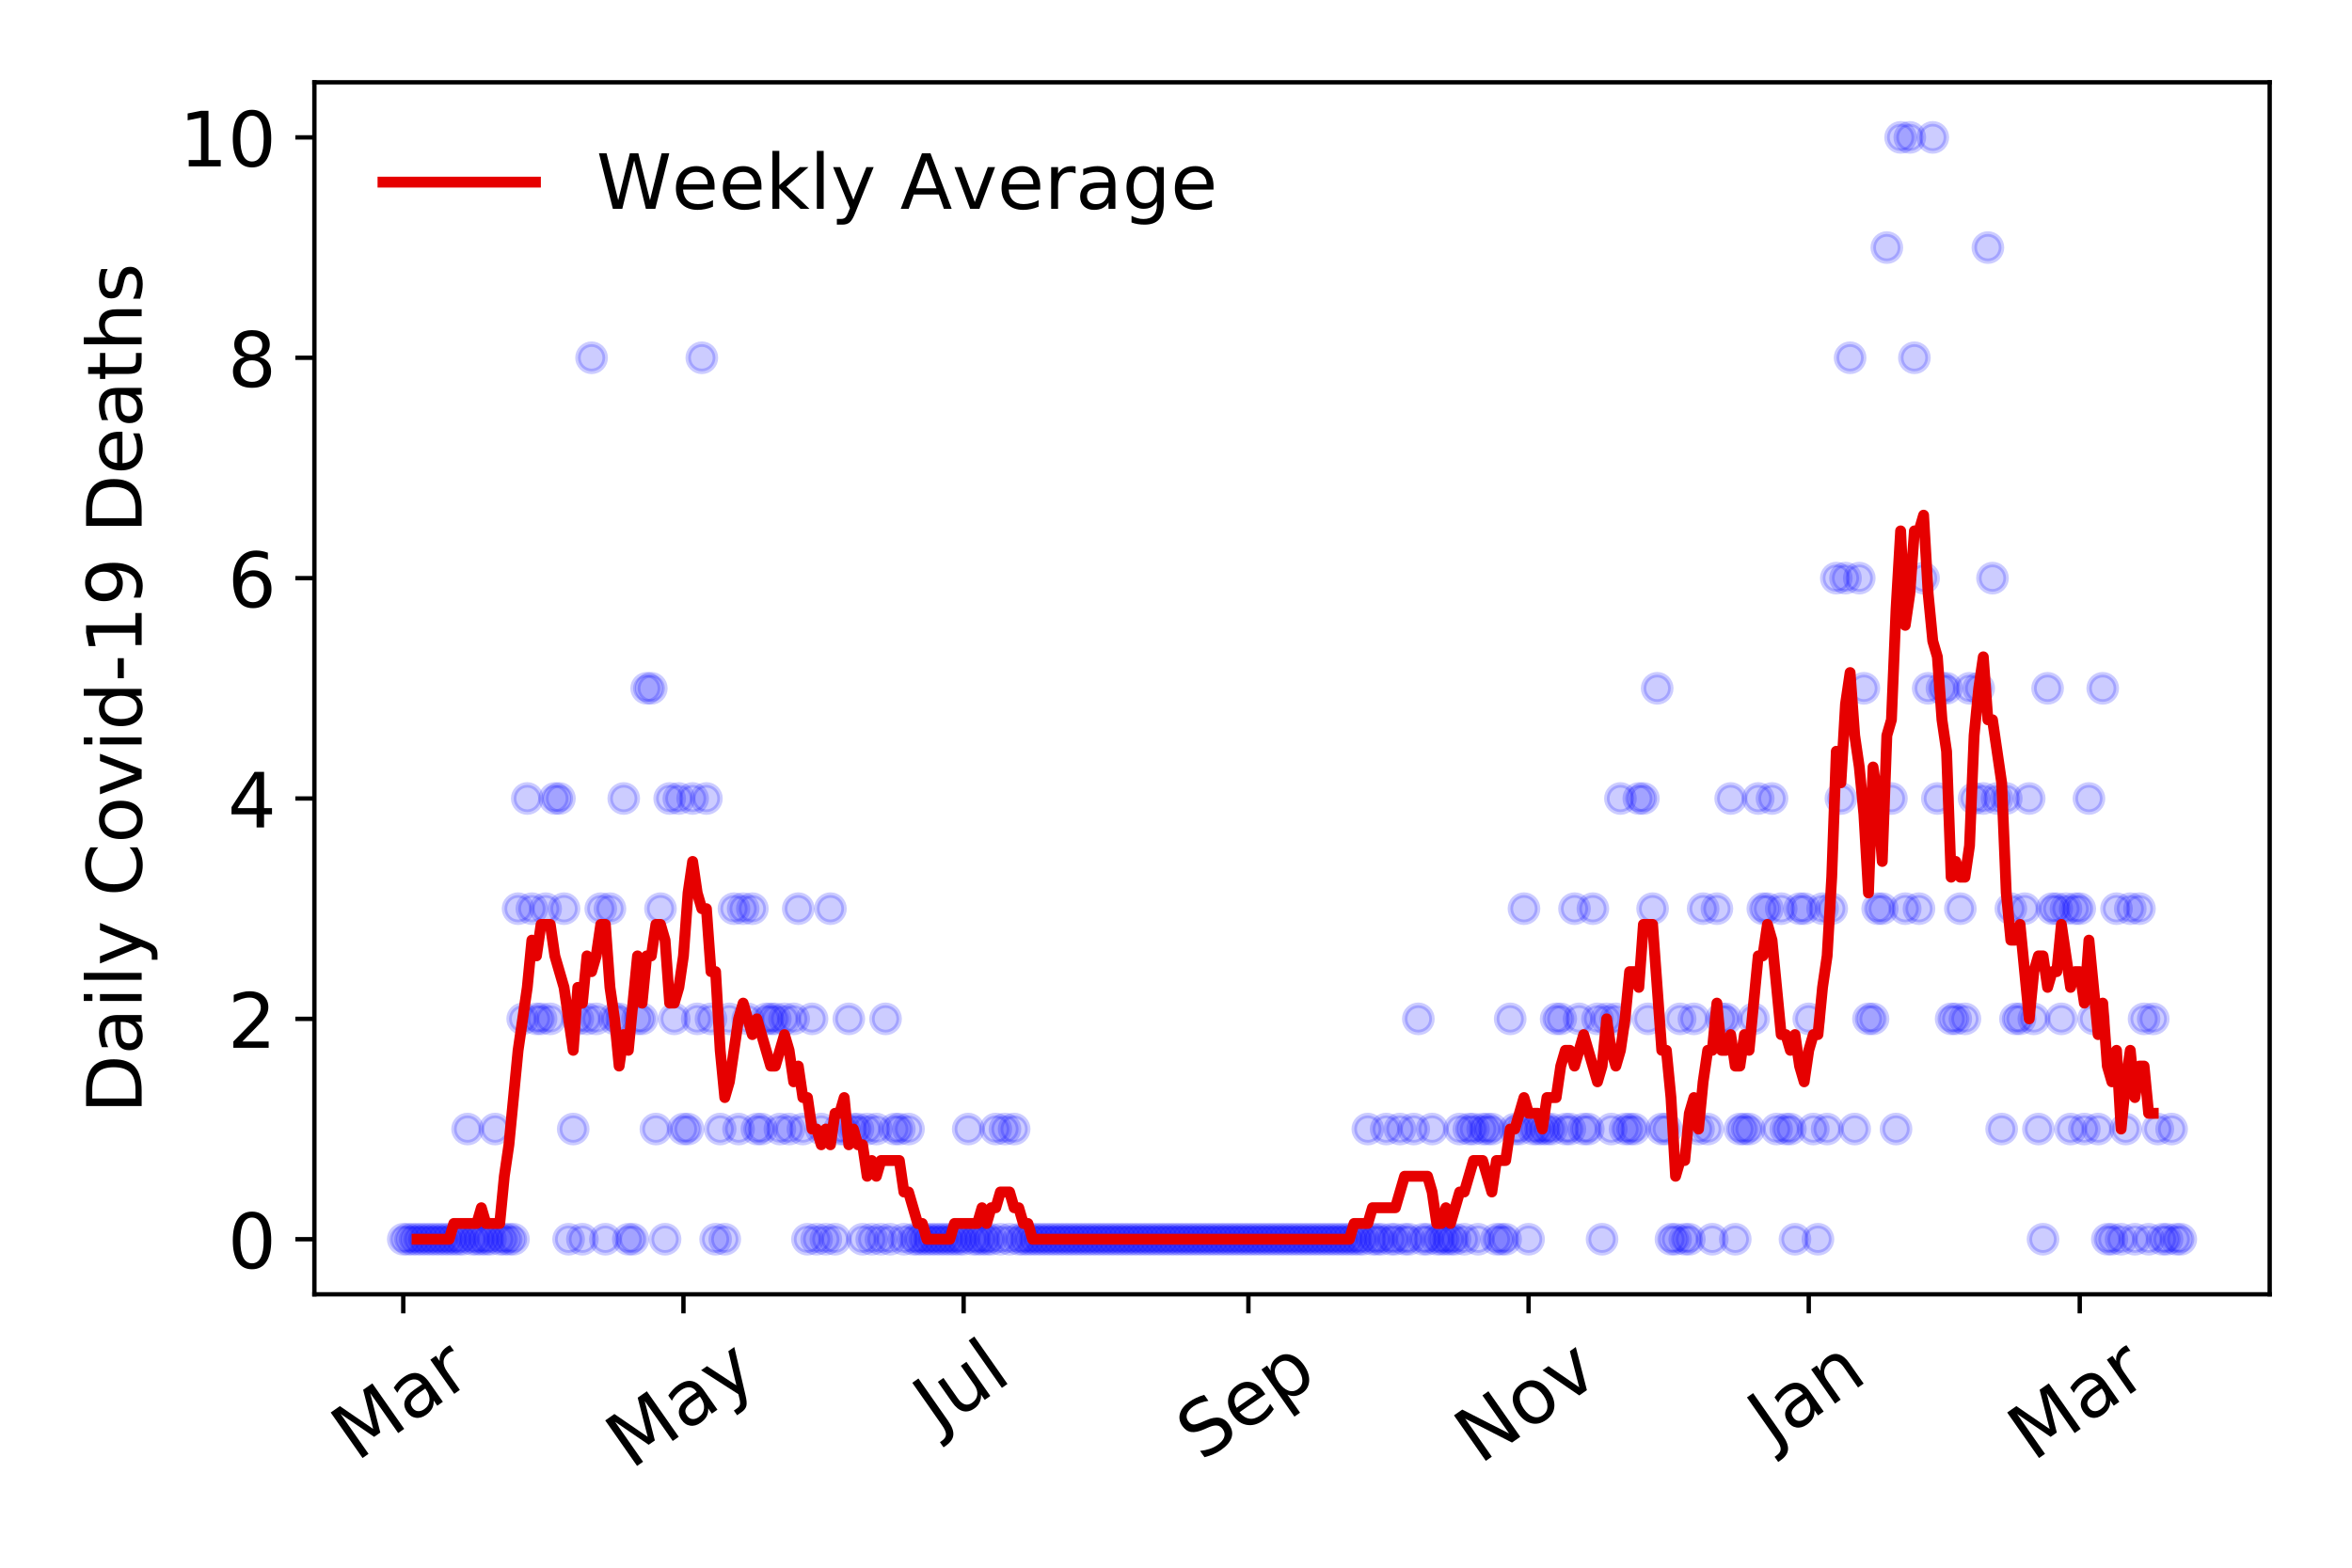 <?xml version="1.0" encoding="utf-8" standalone="no"?>
<!DOCTYPE svg PUBLIC "-//W3C//DTD SVG 1.1//EN"
  "http://www.w3.org/Graphics/SVG/1.1/DTD/svg11.dtd">
<!-- Created with matplotlib (https://matplotlib.org/) -->
<svg height="288pt" version="1.1" viewBox="0 0 432 288" width="432pt" xmlns="http://www.w3.org/2000/svg" xmlns:xlink="http://www.w3.org/1999/xlink">
 <defs>
  <style type="text/css">
*{stroke-linecap:butt;stroke-linejoin:round;}
  </style>
 </defs>
 <g id="figure_1">
  <g id="patch_1">
   <path d="M 0 288 
L 432 288 
L 432 0 
L 0 0 
z
" style="fill:#ffffff;"/>
  </g>
  <g id="axes_1">
   <g id="patch_2">
    <path d="M 57.745 237.778 
L 416.88 237.778 
L 416.88 15.12 
L 57.745 15.12 
z
" style="fill:#ffffff;"/>
   </g>
   <g id="matplotlib.axis_1">
    <g id="xtick_1">
     <g id="line2d_1">
      <defs>
       <path d="M 0 0 
L 0 3.5 
" id="m619c6a1592" style="stroke:#000000;stroke-width:0.8;"/>
      </defs>
      <g>
       <use style="stroke:#000000;stroke-width:0.8;" x="74.069" xlink:href="#m619c6a1592" y="237.778"/>
      </g>
     </g>
     <g id="text_1">
      <!-- Mar -->
      <defs>
       <path d="M 9.812 72.906 
L 24.516 72.906 
L 43.109 23.297 
L 61.812 72.906 
L 76.516 72.906 
L 76.516 0 
L 66.891 0 
L 66.891 64.016 
L 48.094 14.016 
L 38.188 14.016 
L 19.391 64.016 
L 19.391 0 
L 9.812 0 
z
" id="DejaVuSans-77"/>
       <path d="M 34.281 27.484 
Q 23.391 27.484 19.188 25 
Q 14.984 22.516 14.984 16.5 
Q 14.984 11.719 18.141 8.906 
Q 21.297 6.109 26.703 6.109 
Q 34.188 6.109 38.703 11.406 
Q 43.219 16.703 43.219 25.484 
L 43.219 27.484 
z
M 52.203 31.203 
L 52.203 0 
L 43.219 0 
L 43.219 8.297 
Q 40.141 3.328 35.547 0.953 
Q 30.953 -1.422 24.312 -1.422 
Q 15.922 -1.422 10.953 3.297 
Q 6 8.016 6 15.922 
Q 6 25.141 12.172 29.828 
Q 18.359 34.516 30.609 34.516 
L 43.219 34.516 
L 43.219 35.406 
Q 43.219 41.609 39.141 45 
Q 35.062 48.391 27.688 48.391 
Q 23 48.391 18.547 47.266 
Q 14.109 46.141 10.016 43.891 
L 10.016 52.203 
Q 14.938 54.109 19.578 55.047 
Q 24.219 56 28.609 56 
Q 40.484 56 46.344 49.844 
Q 52.203 43.703 52.203 31.203 
z
" id="DejaVuSans-97"/>
       <path d="M 41.109 46.297 
Q 39.594 47.172 37.812 47.578 
Q 36.031 48 33.891 48 
Q 26.266 48 22.188 43.047 
Q 18.109 38.094 18.109 28.812 
L 18.109 0 
L 9.078 0 
L 9.078 54.688 
L 18.109 54.688 
L 18.109 46.188 
Q 20.953 51.172 25.484 53.578 
Q 30.031 56 36.531 56 
Q 37.453 56 38.578 55.875 
Q 39.703 55.766 41.062 55.516 
z
" id="DejaVuSans-114"/>
      </defs>
      <g transform="translate(65.467 268.643)rotate(-35)scale(0.14 -0.14)">
       <use xlink:href="#DejaVuSans-77"/>
       <use x="86.279" xlink:href="#DejaVuSans-97"/>
       <use x="147.559" xlink:href="#DejaVuSans-114"/>
      </g>
     </g>
    </g>
    <g id="xtick_2">
     <g id="line2d_2">
      <g>
       <use style="stroke:#000000;stroke-width:0.8;" x="125.531" xlink:href="#m619c6a1592" y="237.778"/>
      </g>
     </g>
     <g id="text_2">
      <!-- May -->
      <defs>
       <path d="M 32.172 -5.078 
Q 28.375 -14.844 24.75 -17.812 
Q 21.141 -20.797 15.094 -20.797 
L 7.906 -20.797 
L 7.906 -13.281 
L 13.188 -13.281 
Q 16.891 -13.281 18.938 -11.516 
Q 21 -9.766 23.484 -3.219 
L 25.094 0.875 
L 2.984 54.688 
L 12.5 54.688 
L 29.594 11.922 
L 46.688 54.688 
L 56.203 54.688 
z
" id="DejaVuSans-121"/>
      </defs>
      <g transform="translate(115.892 270.094)rotate(-35)scale(0.14 -0.14)">
       <use xlink:href="#DejaVuSans-77"/>
       <use x="86.279" xlink:href="#DejaVuSans-97"/>
       <use x="147.559" xlink:href="#DejaVuSans-121"/>
      </g>
     </g>
    </g>
    <g id="xtick_3">
     <g id="line2d_3">
      <g>
       <use style="stroke:#000000;stroke-width:0.8;" x="176.993" xlink:href="#m619c6a1592" y="237.778"/>
      </g>
     </g>
     <g id="text_3">
      <!-- Jul -->
      <defs>
       <path d="M 9.812 72.906 
L 19.672 72.906 
L 19.672 5.078 
Q 19.672 -8.109 14.672 -14.062 
Q 9.672 -20.016 -1.422 -20.016 
L -5.172 -20.016 
L -5.172 -11.719 
L -2.094 -11.719 
Q 4.438 -11.719 7.125 -8.047 
Q 9.812 -4.391 9.812 5.078 
z
" id="DejaVuSans-74"/>
       <path d="M 8.5 21.578 
L 8.5 54.688 
L 17.484 54.688 
L 17.484 21.922 
Q 17.484 14.156 20.5 10.266 
Q 23.531 6.391 29.594 6.391 
Q 36.859 6.391 41.078 11.031 
Q 45.312 15.672 45.312 23.688 
L 45.312 54.688 
L 54.297 54.688 
L 54.297 0 
L 45.312 0 
L 45.312 8.406 
Q 42.047 3.422 37.719 1 
Q 33.406 -1.422 27.688 -1.422 
Q 18.266 -1.422 13.375 4.438 
Q 8.5 10.297 8.5 21.578 
z
M 31.109 56 
z
" id="DejaVuSans-117"/>
       <path d="M 9.422 75.984 
L 18.406 75.984 
L 18.406 0 
L 9.422 0 
z
" id="DejaVuSans-108"/>
      </defs>
      <g transform="translate(172.29 263.181)rotate(-35)scale(0.14 -0.14)">
       <use xlink:href="#DejaVuSans-74"/>
       <use x="29.492" xlink:href="#DejaVuSans-117"/>
       <use x="92.871" xlink:href="#DejaVuSans-108"/>
      </g>
     </g>
    </g>
    <g id="xtick_4">
     <g id="line2d_4">
      <g>
       <use style="stroke:#000000;stroke-width:0.8;" x="229.298" xlink:href="#m619c6a1592" y="237.778"/>
      </g>
     </g>
     <g id="text_4">
      <!-- Sep -->
      <defs>
       <path d="M 53.516 70.516 
L 53.516 60.891 
Q 47.906 63.578 42.922 64.891 
Q 37.938 66.219 33.297 66.219 
Q 25.25 66.219 20.875 63.094 
Q 16.5 59.969 16.5 54.203 
Q 16.5 49.359 19.406 46.891 
Q 22.312 44.438 30.422 42.922 
L 36.375 41.703 
Q 47.406 39.594 52.656 34.297 
Q 57.906 29 57.906 20.125 
Q 57.906 9.516 50.797 4.047 
Q 43.703 -1.422 29.984 -1.422 
Q 24.812 -1.422 18.969 -0.25 
Q 13.141 0.922 6.891 3.219 
L 6.891 13.375 
Q 12.891 10.016 18.656 8.297 
Q 24.422 6.594 29.984 6.594 
Q 38.422 6.594 43.016 9.906 
Q 47.609 13.234 47.609 19.391 
Q 47.609 24.75 44.312 27.781 
Q 41.016 30.812 33.5 32.328 
L 27.484 33.5 
Q 16.453 35.688 11.516 40.375 
Q 6.594 45.062 6.594 53.422 
Q 6.594 63.094 13.406 68.656 
Q 20.219 74.219 32.172 74.219 
Q 37.312 74.219 42.625 73.281 
Q 47.953 72.359 53.516 70.516 
z
" id="DejaVuSans-83"/>
       <path d="M 56.203 29.594 
L 56.203 25.203 
L 14.891 25.203 
Q 15.484 15.922 20.484 11.062 
Q 25.484 6.203 34.422 6.203 
Q 39.594 6.203 44.453 7.469 
Q 49.312 8.734 54.109 11.281 
L 54.109 2.781 
Q 49.266 0.734 44.188 -0.344 
Q 39.109 -1.422 33.891 -1.422 
Q 20.797 -1.422 13.156 6.188 
Q 5.516 13.812 5.516 26.812 
Q 5.516 40.234 12.766 48.109 
Q 20.016 56 32.328 56 
Q 43.359 56 49.781 48.891 
Q 56.203 41.797 56.203 29.594 
z
M 47.219 32.234 
Q 47.125 39.594 43.094 43.984 
Q 39.062 48.391 32.422 48.391 
Q 24.906 48.391 20.391 44.141 
Q 15.875 39.891 15.188 32.172 
z
" id="DejaVuSans-101"/>
       <path d="M 18.109 8.203 
L 18.109 -20.797 
L 9.078 -20.797 
L 9.078 54.688 
L 18.109 54.688 
L 18.109 46.391 
Q 20.953 51.266 25.266 53.625 
Q 29.594 56 35.594 56 
Q 45.562 56 51.781 48.094 
Q 58.016 40.188 58.016 27.297 
Q 58.016 14.406 51.781 6.484 
Q 45.562 -1.422 35.594 -1.422 
Q 29.594 -1.422 25.266 0.953 
Q 20.953 3.328 18.109 8.203 
z
M 48.688 27.297 
Q 48.688 37.203 44.609 42.844 
Q 40.531 48.484 33.406 48.484 
Q 26.266 48.484 22.188 42.844 
Q 18.109 37.203 18.109 27.297 
Q 18.109 17.391 22.188 11.75 
Q 26.266 6.109 33.406 6.109 
Q 40.531 6.109 44.609 11.75 
Q 48.688 17.391 48.688 27.297 
z
" id="DejaVuSans-112"/>
      </defs>
      <g transform="translate(220.705 268.629)rotate(-35)scale(0.14 -0.14)">
       <use xlink:href="#DejaVuSans-83"/>
       <use x="63.477" xlink:href="#DejaVuSans-101"/>
       <use x="125" xlink:href="#DejaVuSans-112"/>
      </g>
     </g>
    </g>
    <g id="xtick_5">
     <g id="line2d_5">
      <g>
       <use style="stroke:#000000;stroke-width:0.8;" x="280.76" xlink:href="#m619c6a1592" y="237.778"/>
      </g>
     </g>
     <g id="text_5">
      <!-- Nov -->
      <defs>
       <path d="M 9.812 72.906 
L 23.094 72.906 
L 55.422 11.922 
L 55.422 72.906 
L 64.984 72.906 
L 64.984 0 
L 51.703 0 
L 19.391 60.984 
L 19.391 0 
L 9.812 0 
z
" id="DejaVuSans-78"/>
       <path d="M 30.609 48.391 
Q 23.391 48.391 19.188 42.75 
Q 14.984 37.109 14.984 27.297 
Q 14.984 17.484 19.156 11.844 
Q 23.344 6.203 30.609 6.203 
Q 37.797 6.203 41.984 11.859 
Q 46.188 17.531 46.188 27.297 
Q 46.188 37.016 41.984 42.703 
Q 37.797 48.391 30.609 48.391 
z
M 30.609 56 
Q 42.328 56 49.016 48.375 
Q 55.719 40.766 55.719 27.297 
Q 55.719 13.875 49.016 6.219 
Q 42.328 -1.422 30.609 -1.422 
Q 18.844 -1.422 12.172 6.219 
Q 5.516 13.875 5.516 27.297 
Q 5.516 40.766 12.172 48.375 
Q 18.844 56 30.609 56 
z
" id="DejaVuSans-111"/>
       <path d="M 2.984 54.688 
L 12.5 54.688 
L 29.594 8.797 
L 46.688 54.688 
L 56.203 54.688 
L 35.688 0 
L 23.484 0 
z
" id="DejaVuSans-118"/>
      </defs>
      <g transform="translate(271.783 269.166)rotate(-35)scale(0.14 -0.14)">
       <use xlink:href="#DejaVuSans-78"/>
       <use x="74.805" xlink:href="#DejaVuSans-111"/>
       <use x="135.986" xlink:href="#DejaVuSans-118"/>
      </g>
     </g>
    </g>
    <g id="xtick_6">
     <g id="line2d_6">
      <g>
       <use style="stroke:#000000;stroke-width:0.8;" x="332.221" xlink:href="#m619c6a1592" y="237.778"/>
      </g>
     </g>
     <g id="text_6">
      <!-- Jan -->
      <defs>
       <path d="M 54.891 33.016 
L 54.891 0 
L 45.906 0 
L 45.906 32.719 
Q 45.906 40.484 42.875 44.328 
Q 39.844 48.188 33.797 48.188 
Q 26.516 48.188 22.312 43.547 
Q 18.109 38.922 18.109 30.906 
L 18.109 0 
L 9.078 0 
L 9.078 54.688 
L 18.109 54.688 
L 18.109 46.188 
Q 21.344 51.125 25.703 53.562 
Q 30.078 56 35.797 56 
Q 45.219 56 50.047 50.172 
Q 54.891 44.344 54.891 33.016 
z
" id="DejaVuSans-110"/>
      </defs>
      <g transform="translate(325.598 265.871)rotate(-35)scale(0.14 -0.14)">
       <use xlink:href="#DejaVuSans-74"/>
       <use x="29.492" xlink:href="#DejaVuSans-97"/>
       <use x="90.771" xlink:href="#DejaVuSans-110"/>
      </g>
     </g>
    </g>
    <g id="xtick_7">
     <g id="line2d_7">
      <g>
       <use style="stroke:#000000;stroke-width:0.8;" x="381.996" xlink:href="#m619c6a1592" y="237.778"/>
      </g>
     </g>
     <g id="text_7">
      <!-- Mar -->
      <g transform="translate(373.393 268.643)rotate(-35)scale(0.14 -0.14)">
       <use xlink:href="#DejaVuSans-77"/>
       <use x="86.279" xlink:href="#DejaVuSans-97"/>
       <use x="147.559" xlink:href="#DejaVuSans-114"/>
      </g>
     </g>
    </g>
   </g>
   <g id="matplotlib.axis_2">
    <g id="ytick_1">
     <g id="line2d_8">
      <defs>
       <path d="M 0 0 
L -3.5 0 
" id="m2f53cc00e3" style="stroke:#000000;stroke-width:0.8;"/>
      </defs>
      <g>
       <use style="stroke:#000000;stroke-width:0.8;" x="57.745" xlink:href="#m2f53cc00e3" y="227.657"/>
      </g>
     </g>
     <g id="text_8">
      <!-- 0 -->
      <defs>
       <path d="M 31.781 66.406 
Q 24.172 66.406 20.328 58.906 
Q 16.5 51.422 16.5 36.375 
Q 16.5 21.391 20.328 13.891 
Q 24.172 6.391 31.781 6.391 
Q 39.453 6.391 43.281 13.891 
Q 47.125 21.391 47.125 36.375 
Q 47.125 51.422 43.281 58.906 
Q 39.453 66.406 31.781 66.406 
z
M 31.781 74.219 
Q 44.047 74.219 50.516 64.516 
Q 56.984 54.828 56.984 36.375 
Q 56.984 17.969 50.516 8.266 
Q 44.047 -1.422 31.781 -1.422 
Q 19.531 -1.422 13.062 8.266 
Q 6.594 17.969 6.594 36.375 
Q 6.594 54.828 13.062 64.516 
Q 19.531 74.219 31.781 74.219 
z
" id="DejaVuSans-48"/>
      </defs>
      <g transform="translate(41.837 232.976)scale(0.14 -0.14)">
       <use xlink:href="#DejaVuSans-48"/>
      </g>
     </g>
    </g>
    <g id="ytick_2">
     <g id="line2d_9">
      <g>
       <use style="stroke:#000000;stroke-width:0.8;" x="57.745" xlink:href="#m2f53cc00e3" y="187.174"/>
      </g>
     </g>
     <g id="text_9">
      <!-- 2 -->
      <defs>
       <path d="M 19.188 8.297 
L 53.609 8.297 
L 53.609 0 
L 7.328 0 
L 7.328 8.297 
Q 12.938 14.109 22.625 23.891 
Q 32.328 33.688 34.812 36.531 
Q 39.547 41.844 41.422 45.531 
Q 43.312 49.219 43.312 52.781 
Q 43.312 58.594 39.234 62.25 
Q 35.156 65.922 28.609 65.922 
Q 23.969 65.922 18.812 64.312 
Q 13.672 62.703 7.812 59.422 
L 7.812 69.391 
Q 13.766 71.781 18.938 73 
Q 24.125 74.219 28.422 74.219 
Q 39.75 74.219 46.484 68.547 
Q 53.219 62.891 53.219 53.422 
Q 53.219 48.922 51.531 44.891 
Q 49.859 40.875 45.406 35.406 
Q 44.188 33.984 37.641 27.219 
Q 31.109 20.453 19.188 8.297 
z
" id="DejaVuSans-50"/>
      </defs>
      <g transform="translate(41.837 192.493)scale(0.14 -0.14)">
       <use xlink:href="#DejaVuSans-50"/>
      </g>
     </g>
    </g>
    <g id="ytick_3">
     <g id="line2d_10">
      <g>
       <use style="stroke:#000000;stroke-width:0.8;" x="57.745" xlink:href="#m2f53cc00e3" y="146.691"/>
      </g>
     </g>
     <g id="text_10">
      <!-- 4 -->
      <defs>
       <path d="M 37.797 64.312 
L 12.891 25.391 
L 37.797 25.391 
z
M 35.203 72.906 
L 47.609 72.906 
L 47.609 25.391 
L 58.016 25.391 
L 58.016 17.188 
L 47.609 17.188 
L 47.609 0 
L 37.797 0 
L 37.797 17.188 
L 4.891 17.188 
L 4.891 26.703 
z
" id="DejaVuSans-52"/>
      </defs>
      <g transform="translate(41.837 152.01)scale(0.14 -0.14)">
       <use xlink:href="#DejaVuSans-52"/>
      </g>
     </g>
    </g>
    <g id="ytick_4">
     <g id="line2d_11">
      <g>
       <use style="stroke:#000000;stroke-width:0.8;" x="57.745" xlink:href="#m2f53cc00e3" y="106.207"/>
      </g>
     </g>
     <g id="text_11">
      <!-- 6 -->
      <defs>
       <path d="M 33.016 40.375 
Q 26.375 40.375 22.484 35.828 
Q 18.609 31.297 18.609 23.391 
Q 18.609 15.531 22.484 10.953 
Q 26.375 6.391 33.016 6.391 
Q 39.656 6.391 43.531 10.953 
Q 47.406 15.531 47.406 23.391 
Q 47.406 31.297 43.531 35.828 
Q 39.656 40.375 33.016 40.375 
z
M 52.594 71.297 
L 52.594 62.312 
Q 48.875 64.062 45.094 64.984 
Q 41.312 65.922 37.594 65.922 
Q 27.828 65.922 22.672 59.328 
Q 17.531 52.734 16.797 39.406 
Q 19.672 43.656 24.016 45.922 
Q 28.375 48.188 33.594 48.188 
Q 44.578 48.188 50.953 41.516 
Q 57.328 34.859 57.328 23.391 
Q 57.328 12.156 50.688 5.359 
Q 44.047 -1.422 33.016 -1.422 
Q 20.359 -1.422 13.672 8.266 
Q 6.984 17.969 6.984 36.375 
Q 6.984 53.656 15.188 63.938 
Q 23.391 74.219 37.203 74.219 
Q 40.922 74.219 44.703 73.484 
Q 48.484 72.75 52.594 71.297 
z
" id="DejaVuSans-54"/>
      </defs>
      <g transform="translate(41.837 111.526)scale(0.14 -0.14)">
       <use xlink:href="#DejaVuSans-54"/>
      </g>
     </g>
    </g>
    <g id="ytick_5">
     <g id="line2d_12">
      <g>
       <use style="stroke:#000000;stroke-width:0.8;" x="57.745" xlink:href="#m2f53cc00e3" y="65.724"/>
      </g>
     </g>
     <g id="text_12">
      <!-- 8 -->
      <defs>
       <path d="M 31.781 34.625 
Q 24.75 34.625 20.719 30.859 
Q 16.703 27.094 16.703 20.516 
Q 16.703 13.922 20.719 10.156 
Q 24.75 6.391 31.781 6.391 
Q 38.812 6.391 42.859 10.172 
Q 46.922 13.969 46.922 20.516 
Q 46.922 27.094 42.891 30.859 
Q 38.875 34.625 31.781 34.625 
z
M 21.922 38.812 
Q 15.578 40.375 12.031 44.719 
Q 8.5 49.078 8.5 55.328 
Q 8.5 64.062 14.719 69.141 
Q 20.953 74.219 31.781 74.219 
Q 42.672 74.219 48.875 69.141 
Q 55.078 64.062 55.078 55.328 
Q 55.078 49.078 51.531 44.719 
Q 48 40.375 41.703 38.812 
Q 48.828 37.156 52.797 32.312 
Q 56.781 27.484 56.781 20.516 
Q 56.781 9.906 50.312 4.234 
Q 43.844 -1.422 31.781 -1.422 
Q 19.734 -1.422 13.25 4.234 
Q 6.781 9.906 6.781 20.516 
Q 6.781 27.484 10.781 32.312 
Q 14.797 37.156 21.922 38.812 
z
M 18.312 54.391 
Q 18.312 48.734 21.844 45.562 
Q 25.391 42.391 31.781 42.391 
Q 38.141 42.391 41.719 45.562 
Q 45.312 48.734 45.312 54.391 
Q 45.312 60.062 41.719 63.234 
Q 38.141 66.406 31.781 66.406 
Q 25.391 66.406 21.844 63.234 
Q 18.312 60.062 18.312 54.391 
z
" id="DejaVuSans-56"/>
      </defs>
      <g transform="translate(41.837 71.043)scale(0.14 -0.14)">
       <use xlink:href="#DejaVuSans-56"/>
      </g>
     </g>
    </g>
    <g id="ytick_6">
     <g id="line2d_13">
      <g>
       <use style="stroke:#000000;stroke-width:0.8;" x="57.745" xlink:href="#m2f53cc00e3" y="25.241"/>
      </g>
     </g>
     <g id="text_13">
      <!-- 10 -->
      <defs>
       <path d="M 12.406 8.297 
L 28.516 8.297 
L 28.516 63.922 
L 10.984 60.406 
L 10.984 69.391 
L 28.422 72.906 
L 38.281 72.906 
L 38.281 8.297 
L 54.391 8.297 
L 54.391 0 
L 12.406 0 
z
" id="DejaVuSans-49"/>
      </defs>
      <g transform="translate(32.93 30.56)scale(0.14 -0.14)">
       <use xlink:href="#DejaVuSans-49"/>
       <use x="63.623" xlink:href="#DejaVuSans-48"/>
      </g>
     </g>
    </g>
    <g id="text_14">
     <!-- Daily Covid-19 Deaths -->
     <defs>
      <path d="M 19.672 64.797 
L 19.672 8.109 
L 31.594 8.109 
Q 46.688 8.109 53.688 14.938 
Q 60.688 21.781 60.688 36.531 
Q 60.688 51.172 53.688 57.984 
Q 46.688 64.797 31.594 64.797 
z
M 9.812 72.906 
L 30.078 72.906 
Q 51.266 72.906 61.172 64.094 
Q 71.094 55.281 71.094 36.531 
Q 71.094 17.672 61.125 8.828 
Q 51.172 0 30.078 0 
L 9.812 0 
z
" id="DejaVuSans-68"/>
      <path d="M 9.422 54.688 
L 18.406 54.688 
L 18.406 0 
L 9.422 0 
z
M 9.422 75.984 
L 18.406 75.984 
L 18.406 64.594 
L 9.422 64.594 
z
" id="DejaVuSans-105"/>
      <path id="DejaVuSans-32"/>
      <path d="M 64.406 67.281 
L 64.406 56.891 
Q 59.422 61.531 53.781 63.812 
Q 48.141 66.109 41.797 66.109 
Q 29.297 66.109 22.656 58.469 
Q 16.016 50.828 16.016 36.375 
Q 16.016 21.969 22.656 14.328 
Q 29.297 6.688 41.797 6.688 
Q 48.141 6.688 53.781 8.984 
Q 59.422 11.281 64.406 15.922 
L 64.406 5.609 
Q 59.234 2.094 53.438 0.328 
Q 47.656 -1.422 41.219 -1.422 
Q 24.656 -1.422 15.125 8.703 
Q 5.609 18.844 5.609 36.375 
Q 5.609 53.953 15.125 64.078 
Q 24.656 74.219 41.219 74.219 
Q 47.75 74.219 53.531 72.484 
Q 59.328 70.75 64.406 67.281 
z
" id="DejaVuSans-67"/>
      <path d="M 45.406 46.391 
L 45.406 75.984 
L 54.391 75.984 
L 54.391 0 
L 45.406 0 
L 45.406 8.203 
Q 42.578 3.328 38.25 0.953 
Q 33.938 -1.422 27.875 -1.422 
Q 17.969 -1.422 11.734 6.484 
Q 5.516 14.406 5.516 27.297 
Q 5.516 40.188 11.734 48.094 
Q 17.969 56 27.875 56 
Q 33.938 56 38.25 53.625 
Q 42.578 51.266 45.406 46.391 
z
M 14.797 27.297 
Q 14.797 17.391 18.875 11.75 
Q 22.953 6.109 30.078 6.109 
Q 37.203 6.109 41.297 11.75 
Q 45.406 17.391 45.406 27.297 
Q 45.406 37.203 41.297 42.844 
Q 37.203 48.484 30.078 48.484 
Q 22.953 48.484 18.875 42.844 
Q 14.797 37.203 14.797 27.297 
z
" id="DejaVuSans-100"/>
      <path d="M 4.891 31.391 
L 31.203 31.391 
L 31.203 23.391 
L 4.891 23.391 
z
" id="DejaVuSans-45"/>
      <path d="M 10.984 1.516 
L 10.984 10.5 
Q 14.703 8.734 18.5 7.812 
Q 22.312 6.891 25.984 6.891 
Q 35.75 6.891 40.891 13.453 
Q 46.047 20.016 46.781 33.406 
Q 43.953 29.203 39.594 26.953 
Q 35.25 24.703 29.984 24.703 
Q 19.047 24.703 12.672 31.312 
Q 6.297 37.938 6.297 49.422 
Q 6.297 60.641 12.938 67.422 
Q 19.578 74.219 30.609 74.219 
Q 43.266 74.219 49.922 64.516 
Q 56.594 54.828 56.594 36.375 
Q 56.594 19.141 48.406 8.859 
Q 40.234 -1.422 26.422 -1.422 
Q 22.703 -1.422 18.891 -0.688 
Q 15.094 0.047 10.984 1.516 
z
M 30.609 32.422 
Q 37.25 32.422 41.125 36.953 
Q 45.016 41.5 45.016 49.422 
Q 45.016 57.281 41.125 61.844 
Q 37.25 66.406 30.609 66.406 
Q 23.969 66.406 20.094 61.844 
Q 16.219 57.281 16.219 49.422 
Q 16.219 41.5 20.094 36.953 
Q 23.969 32.422 30.609 32.422 
z
" id="DejaVuSans-57"/>
      <path d="M 18.312 70.219 
L 18.312 54.688 
L 36.812 54.688 
L 36.812 47.703 
L 18.312 47.703 
L 18.312 18.016 
Q 18.312 11.328 20.141 9.422 
Q 21.969 7.516 27.594 7.516 
L 36.812 7.516 
L 36.812 0 
L 27.594 0 
Q 17.188 0 13.234 3.875 
Q 9.281 7.766 9.281 18.016 
L 9.281 47.703 
L 2.688 47.703 
L 2.688 54.688 
L 9.281 54.688 
L 9.281 70.219 
z
" id="DejaVuSans-116"/>
      <path d="M 54.891 33.016 
L 54.891 0 
L 45.906 0 
L 45.906 32.719 
Q 45.906 40.484 42.875 44.328 
Q 39.844 48.188 33.797 48.188 
Q 26.516 48.188 22.312 43.547 
Q 18.109 38.922 18.109 30.906 
L 18.109 0 
L 9.078 0 
L 9.078 75.984 
L 18.109 75.984 
L 18.109 46.188 
Q 21.344 51.125 25.703 53.562 
Q 30.078 56 35.797 56 
Q 45.219 56 50.047 50.172 
Q 54.891 44.344 54.891 33.016 
z
" id="DejaVuSans-104"/>
      <path d="M 44.281 53.078 
L 44.281 44.578 
Q 40.484 46.531 36.375 47.5 
Q 32.281 48.484 27.875 48.484 
Q 21.188 48.484 17.844 46.438 
Q 14.5 44.391 14.5 40.281 
Q 14.5 37.156 16.891 35.375 
Q 19.281 33.594 26.516 31.984 
L 29.594 31.297 
Q 39.156 29.25 43.188 25.516 
Q 47.219 21.781 47.219 15.094 
Q 47.219 7.469 41.188 3.016 
Q 35.156 -1.422 24.609 -1.422 
Q 20.219 -1.422 15.453 -0.562 
Q 10.688 0.297 5.422 2 
L 5.422 11.281 
Q 10.406 8.688 15.234 7.391 
Q 20.062 6.109 24.812 6.109 
Q 31.156 6.109 34.562 8.281 
Q 37.984 10.453 37.984 14.406 
Q 37.984 18.062 35.516 20.016 
Q 33.062 21.969 24.703 23.781 
L 21.578 24.516 
Q 13.234 26.266 9.516 29.906 
Q 5.812 33.547 5.812 39.891 
Q 5.812 47.609 11.281 51.797 
Q 16.75 56 26.812 56 
Q 31.781 56 36.172 55.266 
Q 40.578 54.547 44.281 53.078 
z
" id="DejaVuSans-115"/>
     </defs>
     <g transform="translate(26.018 204.56)rotate(-90)scale(0.14 -0.14)">
      <use xlink:href="#DejaVuSans-68"/>
      <use x="77.002" xlink:href="#DejaVuSans-97"/>
      <use x="138.281" xlink:href="#DejaVuSans-105"/>
      <use x="166.064" xlink:href="#DejaVuSans-108"/>
      <use x="193.848" xlink:href="#DejaVuSans-121"/>
      <use x="253.027" xlink:href="#DejaVuSans-32"/>
      <use x="284.814" xlink:href="#DejaVuSans-67"/>
      <use x="354.639" xlink:href="#DejaVuSans-111"/>
      <use x="415.82" xlink:href="#DejaVuSans-118"/>
      <use x="475" xlink:href="#DejaVuSans-105"/>
      <use x="502.783" xlink:href="#DejaVuSans-100"/>
      <use x="566.26" xlink:href="#DejaVuSans-45"/>
      <use x="602.344" xlink:href="#DejaVuSans-49"/>
      <use x="665.967" xlink:href="#DejaVuSans-57"/>
      <use x="729.59" xlink:href="#DejaVuSans-32"/>
      <use x="761.377" xlink:href="#DejaVuSans-68"/>
      <use x="838.379" xlink:href="#DejaVuSans-101"/>
      <use x="899.902" xlink:href="#DejaVuSans-97"/>
      <use x="961.182" xlink:href="#DejaVuSans-116"/>
      <use x="1000.391" xlink:href="#DejaVuSans-104"/>
      <use x="1063.77" xlink:href="#DejaVuSans-115"/>
     </g>
    </g>
   </g>
   <g id="line2d_14">
    <defs>
     <path d="M 0 2.5 
C 0.663 2.5 1.299 2.237 1.768 1.768 
C 2.237 1.299 2.5 0.663 2.5 0 
C 2.5 -0.663 2.237 -1.299 1.768 -1.768 
C 1.299 -2.237 0.663 -2.5 0 -2.5 
C -0.663 -2.5 -1.299 -2.237 -1.768 -1.768 
C -2.237 -1.299 -2.5 -0.663 -2.5 0 
C -2.5 0.663 -2.237 1.299 -1.768 1.768 
C -1.299 2.237 -0.663 2.5 0 2.5 
z
" id="mab661adcac" style="stroke:#0000ff;stroke-opacity:0.2;"/>
    </defs>
    <g clip-path="url(#pc9651a0fa3)">
     <use style="fill:#0000ff;fill-opacity:0.2;stroke:#0000ff;stroke-opacity:0.2;" x="74.069" xlink:href="#mab661adcac" y="227.657"/>
     <use style="fill:#0000ff;fill-opacity:0.2;stroke:#0000ff;stroke-opacity:0.2;" x="74.913" xlink:href="#mab661adcac" y="227.657"/>
     <use style="fill:#0000ff;fill-opacity:0.2;stroke:#0000ff;stroke-opacity:0.2;" x="75.757" xlink:href="#mab661adcac" y="227.657"/>
     <use style="fill:#0000ff;fill-opacity:0.2;stroke:#0000ff;stroke-opacity:0.2;" x="76.6" xlink:href="#mab661adcac" y="227.657"/>
     <use style="fill:#0000ff;fill-opacity:0.2;stroke:#0000ff;stroke-opacity:0.2;" x="77.444" xlink:href="#mab661adcac" y="227.657"/>
     <use style="fill:#0000ff;fill-opacity:0.2;stroke:#0000ff;stroke-opacity:0.2;" x="78.287" xlink:href="#mab661adcac" y="227.657"/>
     <use style="fill:#0000ff;fill-opacity:0.2;stroke:#0000ff;stroke-opacity:0.2;" x="79.131" xlink:href="#mab661adcac" y="227.657"/>
     <use style="fill:#0000ff;fill-opacity:0.2;stroke:#0000ff;stroke-opacity:0.2;" x="79.975" xlink:href="#mab661adcac" y="227.657"/>
     <use style="fill:#0000ff;fill-opacity:0.2;stroke:#0000ff;stroke-opacity:0.2;" x="80.818" xlink:href="#mab661adcac" y="227.657"/>
     <use style="fill:#0000ff;fill-opacity:0.2;stroke:#0000ff;stroke-opacity:0.2;" x="81.662" xlink:href="#mab661adcac" y="227.657"/>
     <use style="fill:#0000ff;fill-opacity:0.2;stroke:#0000ff;stroke-opacity:0.2;" x="82.506" xlink:href="#mab661adcac" y="227.657"/>
     <use style="fill:#0000ff;fill-opacity:0.2;stroke:#0000ff;stroke-opacity:0.2;" x="83.349" xlink:href="#mab661adcac" y="227.657"/>
     <use style="fill:#0000ff;fill-opacity:0.2;stroke:#0000ff;stroke-opacity:0.2;" x="84.193" xlink:href="#mab661adcac" y="227.657"/>
     <use style="fill:#0000ff;fill-opacity:0.2;stroke:#0000ff;stroke-opacity:0.2;" x="85.037" xlink:href="#mab661adcac" y="227.657"/>
     <use style="fill:#0000ff;fill-opacity:0.2;stroke:#0000ff;stroke-opacity:0.2;" x="85.88" xlink:href="#mab661adcac" y="207.416"/>
     <use style="fill:#0000ff;fill-opacity:0.2;stroke:#0000ff;stroke-opacity:0.2;" x="86.724" xlink:href="#mab661adcac" y="227.657"/>
     <use style="fill:#0000ff;fill-opacity:0.2;stroke:#0000ff;stroke-opacity:0.2;" x="87.567" xlink:href="#mab661adcac" y="227.657"/>
     <use style="fill:#0000ff;fill-opacity:0.2;stroke:#0000ff;stroke-opacity:0.2;" x="88.411" xlink:href="#mab661adcac" y="227.657"/>
     <use style="fill:#0000ff;fill-opacity:0.2;stroke:#0000ff;stroke-opacity:0.2;" x="89.255" xlink:href="#mab661adcac" y="227.657"/>
     <use style="fill:#0000ff;fill-opacity:0.2;stroke:#0000ff;stroke-opacity:0.2;" x="90.098" xlink:href="#mab661adcac" y="227.657"/>
     <use style="fill:#0000ff;fill-opacity:0.2;stroke:#0000ff;stroke-opacity:0.2;" x="90.942" xlink:href="#mab661adcac" y="207.416"/>
     <use style="fill:#0000ff;fill-opacity:0.2;stroke:#0000ff;stroke-opacity:0.2;" x="91.786" xlink:href="#mab661adcac" y="227.657"/>
     <use style="fill:#0000ff;fill-opacity:0.2;stroke:#0000ff;stroke-opacity:0.2;" x="92.629" xlink:href="#mab661adcac" y="227.657"/>
     <use style="fill:#0000ff;fill-opacity:0.2;stroke:#0000ff;stroke-opacity:0.2;" x="93.473" xlink:href="#mab661adcac" y="227.657"/>
     <use style="fill:#0000ff;fill-opacity:0.2;stroke:#0000ff;stroke-opacity:0.2;" x="94.317" xlink:href="#mab661adcac" y="227.657"/>
     <use style="fill:#0000ff;fill-opacity:0.2;stroke:#0000ff;stroke-opacity:0.2;" x="95.16" xlink:href="#mab661adcac" y="166.932"/>
     <use style="fill:#0000ff;fill-opacity:0.2;stroke:#0000ff;stroke-opacity:0.2;" x="96.004" xlink:href="#mab661adcac" y="187.174"/>
     <use style="fill:#0000ff;fill-opacity:0.2;stroke:#0000ff;stroke-opacity:0.2;" x="96.847" xlink:href="#mab661adcac" y="146.691"/>
     <use style="fill:#0000ff;fill-opacity:0.2;stroke:#0000ff;stroke-opacity:0.2;" x="97.691" xlink:href="#mab661adcac" y="166.932"/>
     <use style="fill:#0000ff;fill-opacity:0.2;stroke:#0000ff;stroke-opacity:0.2;" x="98.535" xlink:href="#mab661adcac" y="187.174"/>
     <use style="fill:#0000ff;fill-opacity:0.2;stroke:#0000ff;stroke-opacity:0.2;" x="99.378" xlink:href="#mab661adcac" y="187.174"/>
     <use style="fill:#0000ff;fill-opacity:0.2;stroke:#0000ff;stroke-opacity:0.2;" x="100.222" xlink:href="#mab661adcac" y="166.932"/>
     <use style="fill:#0000ff;fill-opacity:0.2;stroke:#0000ff;stroke-opacity:0.2;" x="101.066" xlink:href="#mab661adcac" y="187.174"/>
     <use style="fill:#0000ff;fill-opacity:0.2;stroke:#0000ff;stroke-opacity:0.2;" x="101.909" xlink:href="#mab661adcac" y="146.691"/>
     <use style="fill:#0000ff;fill-opacity:0.2;stroke:#0000ff;stroke-opacity:0.2;" x="102.753" xlink:href="#mab661adcac" y="146.691"/>
     <use style="fill:#0000ff;fill-opacity:0.2;stroke:#0000ff;stroke-opacity:0.2;" x="103.597" xlink:href="#mab661adcac" y="166.932"/>
     <use style="fill:#0000ff;fill-opacity:0.2;stroke:#0000ff;stroke-opacity:0.2;" x="104.44" xlink:href="#mab661adcac" y="227.657"/>
     <use style="fill:#0000ff;fill-opacity:0.2;stroke:#0000ff;stroke-opacity:0.2;" x="105.284" xlink:href="#mab661adcac" y="207.416"/>
     <use style="fill:#0000ff;fill-opacity:0.2;stroke:#0000ff;stroke-opacity:0.2;" x="106.127" xlink:href="#mab661adcac" y="187.174"/>
     <use style="fill:#0000ff;fill-opacity:0.2;stroke:#0000ff;stroke-opacity:0.2;" x="106.971" xlink:href="#mab661adcac" y="227.657"/>
     <use style="fill:#0000ff;fill-opacity:0.2;stroke:#0000ff;stroke-opacity:0.2;" x="107.815" xlink:href="#mab661adcac" y="187.174"/>
     <use style="fill:#0000ff;fill-opacity:0.2;stroke:#0000ff;stroke-opacity:0.2;" x="108.658" xlink:href="#mab661adcac" y="65.724"/>
     <use style="fill:#0000ff;fill-opacity:0.2;stroke:#0000ff;stroke-opacity:0.2;" x="109.502" xlink:href="#mab661adcac" y="187.174"/>
     <use style="fill:#0000ff;fill-opacity:0.2;stroke:#0000ff;stroke-opacity:0.2;" x="110.346" xlink:href="#mab661adcac" y="166.932"/>
     <use style="fill:#0000ff;fill-opacity:0.2;stroke:#0000ff;stroke-opacity:0.2;" x="111.189" xlink:href="#mab661adcac" y="227.657"/>
     <use style="fill:#0000ff;fill-opacity:0.2;stroke:#0000ff;stroke-opacity:0.2;" x="112.033" xlink:href="#mab661adcac" y="166.932"/>
     <use style="fill:#0000ff;fill-opacity:0.2;stroke:#0000ff;stroke-opacity:0.2;" x="112.876" xlink:href="#mab661adcac" y="187.174"/>
     <use style="fill:#0000ff;fill-opacity:0.2;stroke:#0000ff;stroke-opacity:0.2;" x="113.72" xlink:href="#mab661adcac" y="187.174"/>
     <use style="fill:#0000ff;fill-opacity:0.2;stroke:#0000ff;stroke-opacity:0.2;" x="114.564" xlink:href="#mab661adcac" y="146.691"/>
     <use style="fill:#0000ff;fill-opacity:0.2;stroke:#0000ff;stroke-opacity:0.2;" x="115.407" xlink:href="#mab661adcac" y="227.657"/>
     <use style="fill:#0000ff;fill-opacity:0.2;stroke:#0000ff;stroke-opacity:0.2;" x="116.251" xlink:href="#mab661adcac" y="227.657"/>
     <use style="fill:#0000ff;fill-opacity:0.2;stroke:#0000ff;stroke-opacity:0.2;" x="117.095" xlink:href="#mab661adcac" y="187.174"/>
     <use style="fill:#0000ff;fill-opacity:0.2;stroke:#0000ff;stroke-opacity:0.2;" x="117.938" xlink:href="#mab661adcac" y="187.174"/>
     <use style="fill:#0000ff;fill-opacity:0.2;stroke:#0000ff;stroke-opacity:0.2;" x="118.782" xlink:href="#mab661adcac" y="126.449"/>
     <use style="fill:#0000ff;fill-opacity:0.2;stroke:#0000ff;stroke-opacity:0.2;" x="119.626" xlink:href="#mab661adcac" y="126.449"/>
     <use style="fill:#0000ff;fill-opacity:0.2;stroke:#0000ff;stroke-opacity:0.2;" x="120.469" xlink:href="#mab661adcac" y="207.416"/>
     <use style="fill:#0000ff;fill-opacity:0.2;stroke:#0000ff;stroke-opacity:0.2;" x="121.313" xlink:href="#mab661adcac" y="166.932"/>
     <use style="fill:#0000ff;fill-opacity:0.2;stroke:#0000ff;stroke-opacity:0.2;" x="122.156" xlink:href="#mab661adcac" y="227.657"/>
     <use style="fill:#0000ff;fill-opacity:0.2;stroke:#0000ff;stroke-opacity:0.2;" x="123" xlink:href="#mab661adcac" y="146.691"/>
     <use style="fill:#0000ff;fill-opacity:0.2;stroke:#0000ff;stroke-opacity:0.2;" x="123.844" xlink:href="#mab661adcac" y="187.174"/>
     <use style="fill:#0000ff;fill-opacity:0.2;stroke:#0000ff;stroke-opacity:0.2;" x="124.687" xlink:href="#mab661adcac" y="146.691"/>
     <use style="fill:#0000ff;fill-opacity:0.2;stroke:#0000ff;stroke-opacity:0.2;" x="125.531" xlink:href="#mab661adcac" y="207.416"/>
     <use style="fill:#0000ff;fill-opacity:0.2;stroke:#0000ff;stroke-opacity:0.2;" x="126.375" xlink:href="#mab661adcac" y="207.416"/>
     <use style="fill:#0000ff;fill-opacity:0.2;stroke:#0000ff;stroke-opacity:0.2;" x="127.218" xlink:href="#mab661adcac" y="146.691"/>
     <use style="fill:#0000ff;fill-opacity:0.2;stroke:#0000ff;stroke-opacity:0.2;" x="128.062" xlink:href="#mab661adcac" y="187.174"/>
     <use style="fill:#0000ff;fill-opacity:0.2;stroke:#0000ff;stroke-opacity:0.2;" x="128.906" xlink:href="#mab661adcac" y="65.724"/>
     <use style="fill:#0000ff;fill-opacity:0.2;stroke:#0000ff;stroke-opacity:0.2;" x="129.749" xlink:href="#mab661adcac" y="146.691"/>
     <use style="fill:#0000ff;fill-opacity:0.2;stroke:#0000ff;stroke-opacity:0.2;" x="130.593" xlink:href="#mab661adcac" y="187.174"/>
     <use style="fill:#0000ff;fill-opacity:0.2;stroke:#0000ff;stroke-opacity:0.2;" x="131.436" xlink:href="#mab661adcac" y="227.657"/>
     <use style="fill:#0000ff;fill-opacity:0.2;stroke:#0000ff;stroke-opacity:0.2;" x="132.28" xlink:href="#mab661adcac" y="207.416"/>
     <use style="fill:#0000ff;fill-opacity:0.2;stroke:#0000ff;stroke-opacity:0.2;" x="133.124" xlink:href="#mab661adcac" y="227.657"/>
     <use style="fill:#0000ff;fill-opacity:0.2;stroke:#0000ff;stroke-opacity:0.2;" x="133.967" xlink:href="#mab661adcac" y="187.174"/>
     <use style="fill:#0000ff;fill-opacity:0.2;stroke:#0000ff;stroke-opacity:0.2;" x="134.811" xlink:href="#mab661adcac" y="166.932"/>
     <use style="fill:#0000ff;fill-opacity:0.2;stroke:#0000ff;stroke-opacity:0.2;" x="135.655" xlink:href="#mab661adcac" y="207.416"/>
     <use style="fill:#0000ff;fill-opacity:0.2;stroke:#0000ff;stroke-opacity:0.2;" x="136.498" xlink:href="#mab661adcac" y="166.932"/>
     <use style="fill:#0000ff;fill-opacity:0.2;stroke:#0000ff;stroke-opacity:0.2;" x="137.342" xlink:href="#mab661adcac" y="187.174"/>
     <use style="fill:#0000ff;fill-opacity:0.2;stroke:#0000ff;stroke-opacity:0.2;" x="138.186" xlink:href="#mab661adcac" y="166.932"/>
     <use style="fill:#0000ff;fill-opacity:0.2;stroke:#0000ff;stroke-opacity:0.2;" x="139.029" xlink:href="#mab661adcac" y="207.416"/>
     <use style="fill:#0000ff;fill-opacity:0.2;stroke:#0000ff;stroke-opacity:0.2;" x="139.873" xlink:href="#mab661adcac" y="207.416"/>
     <use style="fill:#0000ff;fill-opacity:0.2;stroke:#0000ff;stroke-opacity:0.2;" x="140.716" xlink:href="#mab661adcac" y="187.174"/>
     <use style="fill:#0000ff;fill-opacity:0.2;stroke:#0000ff;stroke-opacity:0.2;" x="141.56" xlink:href="#mab661adcac" y="187.174"/>
     <use style="fill:#0000ff;fill-opacity:0.2;stroke:#0000ff;stroke-opacity:0.2;" x="142.404" xlink:href="#mab661adcac" y="187.174"/>
     <use style="fill:#0000ff;fill-opacity:0.2;stroke:#0000ff;stroke-opacity:0.2;" x="143.247" xlink:href="#mab661adcac" y="207.416"/>
     <use style="fill:#0000ff;fill-opacity:0.2;stroke:#0000ff;stroke-opacity:0.2;" x="144.091" xlink:href="#mab661adcac" y="187.174"/>
     <use style="fill:#0000ff;fill-opacity:0.2;stroke:#0000ff;stroke-opacity:0.2;" x="144.935" xlink:href="#mab661adcac" y="207.416"/>
     <use style="fill:#0000ff;fill-opacity:0.2;stroke:#0000ff;stroke-opacity:0.2;" x="145.778" xlink:href="#mab661adcac" y="187.174"/>
     <use style="fill:#0000ff;fill-opacity:0.2;stroke:#0000ff;stroke-opacity:0.2;" x="146.622" xlink:href="#mab661adcac" y="166.932"/>
     <use style="fill:#0000ff;fill-opacity:0.2;stroke:#0000ff;stroke-opacity:0.2;" x="147.465" xlink:href="#mab661adcac" y="207.416"/>
     <use style="fill:#0000ff;fill-opacity:0.2;stroke:#0000ff;stroke-opacity:0.2;" x="148.309" xlink:href="#mab661adcac" y="227.657"/>
     <use style="fill:#0000ff;fill-opacity:0.2;stroke:#0000ff;stroke-opacity:0.2;" x="149.153" xlink:href="#mab661adcac" y="187.174"/>
     <use style="fill:#0000ff;fill-opacity:0.2;stroke:#0000ff;stroke-opacity:0.2;" x="149.996" xlink:href="#mab661adcac" y="227.657"/>
     <use style="fill:#0000ff;fill-opacity:0.2;stroke:#0000ff;stroke-opacity:0.2;" x="150.84" xlink:href="#mab661adcac" y="207.416"/>
     <use style="fill:#0000ff;fill-opacity:0.2;stroke:#0000ff;stroke-opacity:0.2;" x="151.684" xlink:href="#mab661adcac" y="227.657"/>
     <use style="fill:#0000ff;fill-opacity:0.2;stroke:#0000ff;stroke-opacity:0.2;" x="152.527" xlink:href="#mab661adcac" y="166.932"/>
     <use style="fill:#0000ff;fill-opacity:0.2;stroke:#0000ff;stroke-opacity:0.2;" x="153.371" xlink:href="#mab661adcac" y="227.657"/>
     <use style="fill:#0000ff;fill-opacity:0.2;stroke:#0000ff;stroke-opacity:0.2;" x="154.215" xlink:href="#mab661adcac" y="207.416"/>
     <use style="fill:#0000ff;fill-opacity:0.2;stroke:#0000ff;stroke-opacity:0.2;" x="155.058" xlink:href="#mab661adcac" y="207.416"/>
     <use style="fill:#0000ff;fill-opacity:0.2;stroke:#0000ff;stroke-opacity:0.2;" x="155.902" xlink:href="#mab661adcac" y="187.174"/>
     <use style="fill:#0000ff;fill-opacity:0.2;stroke:#0000ff;stroke-opacity:0.2;" x="156.745" xlink:href="#mab661adcac" y="207.416"/>
     <use style="fill:#0000ff;fill-opacity:0.2;stroke:#0000ff;stroke-opacity:0.2;" x="157.589" xlink:href="#mab661adcac" y="207.416"/>
     <use style="fill:#0000ff;fill-opacity:0.2;stroke:#0000ff;stroke-opacity:0.2;" x="158.433" xlink:href="#mab661adcac" y="227.657"/>
     <use style="fill:#0000ff;fill-opacity:0.2;stroke:#0000ff;stroke-opacity:0.2;" x="159.276" xlink:href="#mab661adcac" y="207.416"/>
     <use style="fill:#0000ff;fill-opacity:0.2;stroke:#0000ff;stroke-opacity:0.2;" x="160.12" xlink:href="#mab661adcac" y="227.657"/>
     <use style="fill:#0000ff;fill-opacity:0.2;stroke:#0000ff;stroke-opacity:0.2;" x="160.964" xlink:href="#mab661adcac" y="207.416"/>
     <use style="fill:#0000ff;fill-opacity:0.2;stroke:#0000ff;stroke-opacity:0.2;" x="161.807" xlink:href="#mab661adcac" y="227.657"/>
     <use style="fill:#0000ff;fill-opacity:0.2;stroke:#0000ff;stroke-opacity:0.2;" x="162.651" xlink:href="#mab661adcac" y="187.174"/>
     <use style="fill:#0000ff;fill-opacity:0.2;stroke:#0000ff;stroke-opacity:0.2;" x="163.495" xlink:href="#mab661adcac" y="227.657"/>
     <use style="fill:#0000ff;fill-opacity:0.2;stroke:#0000ff;stroke-opacity:0.2;" x="164.338" xlink:href="#mab661adcac" y="207.416"/>
     <use style="fill:#0000ff;fill-opacity:0.2;stroke:#0000ff;stroke-opacity:0.2;" x="165.182" xlink:href="#mab661adcac" y="207.416"/>
     <use style="fill:#0000ff;fill-opacity:0.2;stroke:#0000ff;stroke-opacity:0.2;" x="166.025" xlink:href="#mab661adcac" y="227.657"/>
     <use style="fill:#0000ff;fill-opacity:0.2;stroke:#0000ff;stroke-opacity:0.2;" x="166.869" xlink:href="#mab661adcac" y="207.416"/>
     <use style="fill:#0000ff;fill-opacity:0.2;stroke:#0000ff;stroke-opacity:0.2;" x="167.713" xlink:href="#mab661adcac" y="227.657"/>
     <use style="fill:#0000ff;fill-opacity:0.2;stroke:#0000ff;stroke-opacity:0.2;" x="168.556" xlink:href="#mab661adcac" y="227.657"/>
     <use style="fill:#0000ff;fill-opacity:0.2;stroke:#0000ff;stroke-opacity:0.2;" x="169.4" xlink:href="#mab661adcac" y="227.657"/>
     <use style="fill:#0000ff;fill-opacity:0.2;stroke:#0000ff;stroke-opacity:0.2;" x="170.244" xlink:href="#mab661adcac" y="227.657"/>
     <use style="fill:#0000ff;fill-opacity:0.2;stroke:#0000ff;stroke-opacity:0.2;" x="171.087" xlink:href="#mab661adcac" y="227.657"/>
     <use style="fill:#0000ff;fill-opacity:0.2;stroke:#0000ff;stroke-opacity:0.2;" x="171.931" xlink:href="#mab661adcac" y="227.657"/>
     <use style="fill:#0000ff;fill-opacity:0.2;stroke:#0000ff;stroke-opacity:0.2;" x="172.774" xlink:href="#mab661adcac" y="227.657"/>
     <use style="fill:#0000ff;fill-opacity:0.2;stroke:#0000ff;stroke-opacity:0.2;" x="173.618" xlink:href="#mab661adcac" y="227.657"/>
     <use style="fill:#0000ff;fill-opacity:0.2;stroke:#0000ff;stroke-opacity:0.2;" x="174.462" xlink:href="#mab661adcac" y="227.657"/>
     <use style="fill:#0000ff;fill-opacity:0.2;stroke:#0000ff;stroke-opacity:0.2;" x="175.305" xlink:href="#mab661adcac" y="227.657"/>
     <use style="fill:#0000ff;fill-opacity:0.2;stroke:#0000ff;stroke-opacity:0.2;" x="176.149" xlink:href="#mab661adcac" y="227.657"/>
     <use style="fill:#0000ff;fill-opacity:0.2;stroke:#0000ff;stroke-opacity:0.2;" x="176.993" xlink:href="#mab661adcac" y="227.657"/>
     <use style="fill:#0000ff;fill-opacity:0.2;stroke:#0000ff;stroke-opacity:0.2;" x="177.836" xlink:href="#mab661adcac" y="207.416"/>
     <use style="fill:#0000ff;fill-opacity:0.2;stroke:#0000ff;stroke-opacity:0.2;" x="178.68" xlink:href="#mab661adcac" y="227.657"/>
     <use style="fill:#0000ff;fill-opacity:0.2;stroke:#0000ff;stroke-opacity:0.2;" x="179.524" xlink:href="#mab661adcac" y="227.657"/>
     <use style="fill:#0000ff;fill-opacity:0.2;stroke:#0000ff;stroke-opacity:0.2;" x="180.367" xlink:href="#mab661adcac" y="227.657"/>
     <use style="fill:#0000ff;fill-opacity:0.2;stroke:#0000ff;stroke-opacity:0.2;" x="181.211" xlink:href="#mab661adcac" y="227.657"/>
     <use style="fill:#0000ff;fill-opacity:0.2;stroke:#0000ff;stroke-opacity:0.2;" x="182.054" xlink:href="#mab661adcac" y="227.657"/>
     <use style="fill:#0000ff;fill-opacity:0.2;stroke:#0000ff;stroke-opacity:0.2;" x="182.898" xlink:href="#mab661adcac" y="207.416"/>
     <use style="fill:#0000ff;fill-opacity:0.2;stroke:#0000ff;stroke-opacity:0.2;" x="183.742" xlink:href="#mab661adcac" y="227.657"/>
     <use style="fill:#0000ff;fill-opacity:0.2;stroke:#0000ff;stroke-opacity:0.2;" x="184.585" xlink:href="#mab661adcac" y="207.416"/>
     <use style="fill:#0000ff;fill-opacity:0.2;stroke:#0000ff;stroke-opacity:0.2;" x="185.429" xlink:href="#mab661adcac" y="227.657"/>
     <use style="fill:#0000ff;fill-opacity:0.2;stroke:#0000ff;stroke-opacity:0.2;" x="186.273" xlink:href="#mab661adcac" y="207.416"/>
     <use style="fill:#0000ff;fill-opacity:0.2;stroke:#0000ff;stroke-opacity:0.2;" x="187.116" xlink:href="#mab661adcac" y="227.657"/>
     <use style="fill:#0000ff;fill-opacity:0.2;stroke:#0000ff;stroke-opacity:0.2;" x="187.96" xlink:href="#mab661adcac" y="227.657"/>
     <use style="fill:#0000ff;fill-opacity:0.2;stroke:#0000ff;stroke-opacity:0.2;" x="188.804" xlink:href="#mab661adcac" y="227.657"/>
     <use style="fill:#0000ff;fill-opacity:0.2;stroke:#0000ff;stroke-opacity:0.2;" x="189.647" xlink:href="#mab661adcac" y="227.657"/>
     <use style="fill:#0000ff;fill-opacity:0.2;stroke:#0000ff;stroke-opacity:0.2;" x="190.491" xlink:href="#mab661adcac" y="227.657"/>
     <use style="fill:#0000ff;fill-opacity:0.2;stroke:#0000ff;stroke-opacity:0.2;" x="191.334" xlink:href="#mab661adcac" y="227.657"/>
     <use style="fill:#0000ff;fill-opacity:0.2;stroke:#0000ff;stroke-opacity:0.2;" x="192.178" xlink:href="#mab661adcac" y="227.657"/>
     <use style="fill:#0000ff;fill-opacity:0.2;stroke:#0000ff;stroke-opacity:0.2;" x="193.022" xlink:href="#mab661adcac" y="227.657"/>
     <use style="fill:#0000ff;fill-opacity:0.2;stroke:#0000ff;stroke-opacity:0.2;" x="193.865" xlink:href="#mab661adcac" y="227.657"/>
     <use style="fill:#0000ff;fill-opacity:0.2;stroke:#0000ff;stroke-opacity:0.2;" x="194.709" xlink:href="#mab661adcac" y="227.657"/>
     <use style="fill:#0000ff;fill-opacity:0.2;stroke:#0000ff;stroke-opacity:0.2;" x="195.553" xlink:href="#mab661adcac" y="227.657"/>
     <use style="fill:#0000ff;fill-opacity:0.2;stroke:#0000ff;stroke-opacity:0.2;" x="196.396" xlink:href="#mab661adcac" y="227.657"/>
     <use style="fill:#0000ff;fill-opacity:0.2;stroke:#0000ff;stroke-opacity:0.2;" x="197.24" xlink:href="#mab661adcac" y="227.657"/>
     <use style="fill:#0000ff;fill-opacity:0.2;stroke:#0000ff;stroke-opacity:0.2;" x="198.084" xlink:href="#mab661adcac" y="227.657"/>
     <use style="fill:#0000ff;fill-opacity:0.2;stroke:#0000ff;stroke-opacity:0.2;" x="198.927" xlink:href="#mab661adcac" y="227.657"/>
     <use style="fill:#0000ff;fill-opacity:0.2;stroke:#0000ff;stroke-opacity:0.2;" x="199.771" xlink:href="#mab661adcac" y="227.657"/>
     <use style="fill:#0000ff;fill-opacity:0.2;stroke:#0000ff;stroke-opacity:0.2;" x="200.614" xlink:href="#mab661adcac" y="227.657"/>
     <use style="fill:#0000ff;fill-opacity:0.2;stroke:#0000ff;stroke-opacity:0.2;" x="201.458" xlink:href="#mab661adcac" y="227.657"/>
     <use style="fill:#0000ff;fill-opacity:0.2;stroke:#0000ff;stroke-opacity:0.2;" x="202.302" xlink:href="#mab661adcac" y="227.657"/>
     <use style="fill:#0000ff;fill-opacity:0.2;stroke:#0000ff;stroke-opacity:0.2;" x="203.145" xlink:href="#mab661adcac" y="227.657"/>
     <use style="fill:#0000ff;fill-opacity:0.2;stroke:#0000ff;stroke-opacity:0.2;" x="203.989" xlink:href="#mab661adcac" y="227.657"/>
     <use style="fill:#0000ff;fill-opacity:0.2;stroke:#0000ff;stroke-opacity:0.2;" x="204.833" xlink:href="#mab661adcac" y="227.657"/>
     <use style="fill:#0000ff;fill-opacity:0.2;stroke:#0000ff;stroke-opacity:0.2;" x="205.676" xlink:href="#mab661adcac" y="227.657"/>
     <use style="fill:#0000ff;fill-opacity:0.2;stroke:#0000ff;stroke-opacity:0.2;" x="206.52" xlink:href="#mab661adcac" y="227.657"/>
     <use style="fill:#0000ff;fill-opacity:0.2;stroke:#0000ff;stroke-opacity:0.2;" x="207.363" xlink:href="#mab661adcac" y="227.657"/>
     <use style="fill:#0000ff;fill-opacity:0.2;stroke:#0000ff;stroke-opacity:0.2;" x="208.207" xlink:href="#mab661adcac" y="227.657"/>
     <use style="fill:#0000ff;fill-opacity:0.2;stroke:#0000ff;stroke-opacity:0.2;" x="209.051" xlink:href="#mab661adcac" y="227.657"/>
     <use style="fill:#0000ff;fill-opacity:0.2;stroke:#0000ff;stroke-opacity:0.2;" x="209.894" xlink:href="#mab661adcac" y="227.657"/>
     <use style="fill:#0000ff;fill-opacity:0.2;stroke:#0000ff;stroke-opacity:0.2;" x="210.738" xlink:href="#mab661adcac" y="227.657"/>
     <use style="fill:#0000ff;fill-opacity:0.2;stroke:#0000ff;stroke-opacity:0.2;" x="211.582" xlink:href="#mab661adcac" y="227.657"/>
     <use style="fill:#0000ff;fill-opacity:0.2;stroke:#0000ff;stroke-opacity:0.2;" x="212.425" xlink:href="#mab661adcac" y="227.657"/>
     <use style="fill:#0000ff;fill-opacity:0.2;stroke:#0000ff;stroke-opacity:0.2;" x="213.269" xlink:href="#mab661adcac" y="227.657"/>
     <use style="fill:#0000ff;fill-opacity:0.2;stroke:#0000ff;stroke-opacity:0.2;" x="214.113" xlink:href="#mab661adcac" y="227.657"/>
     <use style="fill:#0000ff;fill-opacity:0.2;stroke:#0000ff;stroke-opacity:0.2;" x="214.956" xlink:href="#mab661adcac" y="227.657"/>
     <use style="fill:#0000ff;fill-opacity:0.2;stroke:#0000ff;stroke-opacity:0.2;" x="215.8" xlink:href="#mab661adcac" y="227.657"/>
     <use style="fill:#0000ff;fill-opacity:0.2;stroke:#0000ff;stroke-opacity:0.2;" x="216.643" xlink:href="#mab661adcac" y="227.657"/>
     <use style="fill:#0000ff;fill-opacity:0.2;stroke:#0000ff;stroke-opacity:0.2;" x="217.487" xlink:href="#mab661adcac" y="227.657"/>
     <use style="fill:#0000ff;fill-opacity:0.2;stroke:#0000ff;stroke-opacity:0.2;" x="218.331" xlink:href="#mab661adcac" y="227.657"/>
     <use style="fill:#0000ff;fill-opacity:0.2;stroke:#0000ff;stroke-opacity:0.2;" x="219.174" xlink:href="#mab661adcac" y="227.657"/>
     <use style="fill:#0000ff;fill-opacity:0.2;stroke:#0000ff;stroke-opacity:0.2;" x="220.018" xlink:href="#mab661adcac" y="227.657"/>
     <use style="fill:#0000ff;fill-opacity:0.2;stroke:#0000ff;stroke-opacity:0.2;" x="220.862" xlink:href="#mab661adcac" y="227.657"/>
     <use style="fill:#0000ff;fill-opacity:0.2;stroke:#0000ff;stroke-opacity:0.2;" x="221.705" xlink:href="#mab661adcac" y="227.657"/>
     <use style="fill:#0000ff;fill-opacity:0.2;stroke:#0000ff;stroke-opacity:0.2;" x="222.549" xlink:href="#mab661adcac" y="227.657"/>
     <use style="fill:#0000ff;fill-opacity:0.2;stroke:#0000ff;stroke-opacity:0.2;" x="223.393" xlink:href="#mab661adcac" y="227.657"/>
     <use style="fill:#0000ff;fill-opacity:0.2;stroke:#0000ff;stroke-opacity:0.2;" x="224.236" xlink:href="#mab661adcac" y="227.657"/>
     <use style="fill:#0000ff;fill-opacity:0.2;stroke:#0000ff;stroke-opacity:0.2;" x="225.08" xlink:href="#mab661adcac" y="227.657"/>
     <use style="fill:#0000ff;fill-opacity:0.2;stroke:#0000ff;stroke-opacity:0.2;" x="225.923" xlink:href="#mab661adcac" y="227.657"/>
     <use style="fill:#0000ff;fill-opacity:0.2;stroke:#0000ff;stroke-opacity:0.2;" x="226.767" xlink:href="#mab661adcac" y="227.657"/>
     <use style="fill:#0000ff;fill-opacity:0.2;stroke:#0000ff;stroke-opacity:0.2;" x="227.611" xlink:href="#mab661adcac" y="227.657"/>
     <use style="fill:#0000ff;fill-opacity:0.2;stroke:#0000ff;stroke-opacity:0.2;" x="228.454" xlink:href="#mab661adcac" y="227.657"/>
     <use style="fill:#0000ff;fill-opacity:0.2;stroke:#0000ff;stroke-opacity:0.2;" x="229.298" xlink:href="#mab661adcac" y="227.657"/>
     <use style="fill:#0000ff;fill-opacity:0.2;stroke:#0000ff;stroke-opacity:0.2;" x="230.142" xlink:href="#mab661adcac" y="227.657"/>
     <use style="fill:#0000ff;fill-opacity:0.2;stroke:#0000ff;stroke-opacity:0.2;" x="230.985" xlink:href="#mab661adcac" y="227.657"/>
     <use style="fill:#0000ff;fill-opacity:0.2;stroke:#0000ff;stroke-opacity:0.2;" x="231.829" xlink:href="#mab661adcac" y="227.657"/>
     <use style="fill:#0000ff;fill-opacity:0.2;stroke:#0000ff;stroke-opacity:0.2;" x="232.673" xlink:href="#mab661adcac" y="227.657"/>
     <use style="fill:#0000ff;fill-opacity:0.2;stroke:#0000ff;stroke-opacity:0.2;" x="233.516" xlink:href="#mab661adcac" y="227.657"/>
     <use style="fill:#0000ff;fill-opacity:0.2;stroke:#0000ff;stroke-opacity:0.2;" x="234.36" xlink:href="#mab661adcac" y="227.657"/>
     <use style="fill:#0000ff;fill-opacity:0.2;stroke:#0000ff;stroke-opacity:0.2;" x="235.203" xlink:href="#mab661adcac" y="227.657"/>
     <use style="fill:#0000ff;fill-opacity:0.2;stroke:#0000ff;stroke-opacity:0.2;" x="236.047" xlink:href="#mab661adcac" y="227.657"/>
     <use style="fill:#0000ff;fill-opacity:0.2;stroke:#0000ff;stroke-opacity:0.2;" x="236.891" xlink:href="#mab661adcac" y="227.657"/>
     <use style="fill:#0000ff;fill-opacity:0.2;stroke:#0000ff;stroke-opacity:0.2;" x="237.734" xlink:href="#mab661adcac" y="227.657"/>
     <use style="fill:#0000ff;fill-opacity:0.2;stroke:#0000ff;stroke-opacity:0.2;" x="238.578" xlink:href="#mab661adcac" y="227.657"/>
     <use style="fill:#0000ff;fill-opacity:0.2;stroke:#0000ff;stroke-opacity:0.2;" x="239.422" xlink:href="#mab661adcac" y="227.657"/>
     <use style="fill:#0000ff;fill-opacity:0.2;stroke:#0000ff;stroke-opacity:0.2;" x="240.265" xlink:href="#mab661adcac" y="227.657"/>
     <use style="fill:#0000ff;fill-opacity:0.2;stroke:#0000ff;stroke-opacity:0.2;" x="241.109" xlink:href="#mab661adcac" y="227.657"/>
     <use style="fill:#0000ff;fill-opacity:0.2;stroke:#0000ff;stroke-opacity:0.2;" x="241.952" xlink:href="#mab661adcac" y="227.657"/>
     <use style="fill:#0000ff;fill-opacity:0.2;stroke:#0000ff;stroke-opacity:0.2;" x="242.796" xlink:href="#mab661adcac" y="227.657"/>
     <use style="fill:#0000ff;fill-opacity:0.2;stroke:#0000ff;stroke-opacity:0.2;" x="243.64" xlink:href="#mab661adcac" y="227.657"/>
     <use style="fill:#0000ff;fill-opacity:0.2;stroke:#0000ff;stroke-opacity:0.2;" x="244.483" xlink:href="#mab661adcac" y="227.657"/>
     <use style="fill:#0000ff;fill-opacity:0.2;stroke:#0000ff;stroke-opacity:0.2;" x="245.327" xlink:href="#mab661adcac" y="227.657"/>
     <use style="fill:#0000ff;fill-opacity:0.2;stroke:#0000ff;stroke-opacity:0.2;" x="246.171" xlink:href="#mab661adcac" y="227.657"/>
     <use style="fill:#0000ff;fill-opacity:0.2;stroke:#0000ff;stroke-opacity:0.2;" x="247.014" xlink:href="#mab661adcac" y="227.657"/>
     <use style="fill:#0000ff;fill-opacity:0.2;stroke:#0000ff;stroke-opacity:0.2;" x="247.858" xlink:href="#mab661adcac" y="227.657"/>
     <use style="fill:#0000ff;fill-opacity:0.2;stroke:#0000ff;stroke-opacity:0.2;" x="248.702" xlink:href="#mab661adcac" y="227.657"/>
     <use style="fill:#0000ff;fill-opacity:0.2;stroke:#0000ff;stroke-opacity:0.2;" x="249.545" xlink:href="#mab661adcac" y="227.657"/>
     <use style="fill:#0000ff;fill-opacity:0.2;stroke:#0000ff;stroke-opacity:0.2;" x="250.389" xlink:href="#mab661adcac" y="227.657"/>
     <use style="fill:#0000ff;fill-opacity:0.2;stroke:#0000ff;stroke-opacity:0.2;" x="251.232" xlink:href="#mab661adcac" y="207.416"/>
     <use style="fill:#0000ff;fill-opacity:0.2;stroke:#0000ff;stroke-opacity:0.2;" x="252.076" xlink:href="#mab661adcac" y="227.657"/>
     <use style="fill:#0000ff;fill-opacity:0.2;stroke:#0000ff;stroke-opacity:0.2;" x="252.92" xlink:href="#mab661adcac" y="227.657"/>
     <use style="fill:#0000ff;fill-opacity:0.2;stroke:#0000ff;stroke-opacity:0.2;" x="253.763" xlink:href="#mab661adcac" y="227.657"/>
     <use style="fill:#0000ff;fill-opacity:0.2;stroke:#0000ff;stroke-opacity:0.2;" x="254.607" xlink:href="#mab661adcac" y="207.416"/>
     <use style="fill:#0000ff;fill-opacity:0.2;stroke:#0000ff;stroke-opacity:0.2;" x="255.451" xlink:href="#mab661adcac" y="227.657"/>
     <use style="fill:#0000ff;fill-opacity:0.2;stroke:#0000ff;stroke-opacity:0.2;" x="256.294" xlink:href="#mab661adcac" y="227.657"/>
     <use style="fill:#0000ff;fill-opacity:0.2;stroke:#0000ff;stroke-opacity:0.2;" x="257.138" xlink:href="#mab661adcac" y="207.416"/>
     <use style="fill:#0000ff;fill-opacity:0.2;stroke:#0000ff;stroke-opacity:0.2;" x="257.982" xlink:href="#mab661adcac" y="227.657"/>
     <use style="fill:#0000ff;fill-opacity:0.2;stroke:#0000ff;stroke-opacity:0.2;" x="258.825" xlink:href="#mab661adcac" y="227.657"/>
     <use style="fill:#0000ff;fill-opacity:0.2;stroke:#0000ff;stroke-opacity:0.2;" x="259.669" xlink:href="#mab661adcac" y="207.416"/>
     <use style="fill:#0000ff;fill-opacity:0.2;stroke:#0000ff;stroke-opacity:0.2;" x="260.512" xlink:href="#mab661adcac" y="187.174"/>
     <use style="fill:#0000ff;fill-opacity:0.2;stroke:#0000ff;stroke-opacity:0.2;" x="261.356" xlink:href="#mab661adcac" y="227.657"/>
     <use style="fill:#0000ff;fill-opacity:0.2;stroke:#0000ff;stroke-opacity:0.2;" x="262.2" xlink:href="#mab661adcac" y="227.657"/>
     <use style="fill:#0000ff;fill-opacity:0.2;stroke:#0000ff;stroke-opacity:0.2;" x="263.043" xlink:href="#mab661adcac" y="207.416"/>
     <use style="fill:#0000ff;fill-opacity:0.2;stroke:#0000ff;stroke-opacity:0.2;" x="263.887" xlink:href="#mab661adcac" y="227.657"/>
     <use style="fill:#0000ff;fill-opacity:0.2;stroke:#0000ff;stroke-opacity:0.2;" x="264.731" xlink:href="#mab661adcac" y="227.657"/>
     <use style="fill:#0000ff;fill-opacity:0.2;stroke:#0000ff;stroke-opacity:0.2;" x="265.574" xlink:href="#mab661adcac" y="227.657"/>
     <use style="fill:#0000ff;fill-opacity:0.2;stroke:#0000ff;stroke-opacity:0.2;" x="266.418" xlink:href="#mab661adcac" y="227.657"/>
     <use style="fill:#0000ff;fill-opacity:0.2;stroke:#0000ff;stroke-opacity:0.2;" x="267.262" xlink:href="#mab661adcac" y="227.657"/>
     <use style="fill:#0000ff;fill-opacity:0.2;stroke:#0000ff;stroke-opacity:0.2;" x="268.105" xlink:href="#mab661adcac" y="207.416"/>
     <use style="fill:#0000ff;fill-opacity:0.2;stroke:#0000ff;stroke-opacity:0.2;" x="268.949" xlink:href="#mab661adcac" y="227.657"/>
     <use style="fill:#0000ff;fill-opacity:0.2;stroke:#0000ff;stroke-opacity:0.2;" x="269.792" xlink:href="#mab661adcac" y="207.416"/>
     <use style="fill:#0000ff;fill-opacity:0.2;stroke:#0000ff;stroke-opacity:0.2;" x="270.636" xlink:href="#mab661adcac" y="207.416"/>
     <use style="fill:#0000ff;fill-opacity:0.2;stroke:#0000ff;stroke-opacity:0.2;" x="271.48" xlink:href="#mab661adcac" y="227.657"/>
     <use style="fill:#0000ff;fill-opacity:0.2;stroke:#0000ff;stroke-opacity:0.2;" x="272.323" xlink:href="#mab661adcac" y="207.416"/>
     <use style="fill:#0000ff;fill-opacity:0.2;stroke:#0000ff;stroke-opacity:0.2;" x="273.167" xlink:href="#mab661adcac" y="207.416"/>
     <use style="fill:#0000ff;fill-opacity:0.2;stroke:#0000ff;stroke-opacity:0.2;" x="274.011" xlink:href="#mab661adcac" y="207.416"/>
     <use style="fill:#0000ff;fill-opacity:0.2;stroke:#0000ff;stroke-opacity:0.2;" x="274.854" xlink:href="#mab661adcac" y="227.657"/>
     <use style="fill:#0000ff;fill-opacity:0.2;stroke:#0000ff;stroke-opacity:0.2;" x="275.698" xlink:href="#mab661adcac" y="227.657"/>
     <use style="fill:#0000ff;fill-opacity:0.2;stroke:#0000ff;stroke-opacity:0.2;" x="276.541" xlink:href="#mab661adcac" y="227.657"/>
     <use style="fill:#0000ff;fill-opacity:0.2;stroke:#0000ff;stroke-opacity:0.2;" x="277.385" xlink:href="#mab661adcac" y="187.174"/>
     <use style="fill:#0000ff;fill-opacity:0.2;stroke:#0000ff;stroke-opacity:0.2;" x="278.229" xlink:href="#mab661adcac" y="207.416"/>
     <use style="fill:#0000ff;fill-opacity:0.2;stroke:#0000ff;stroke-opacity:0.2;" x="279.072" xlink:href="#mab661adcac" y="207.416"/>
     <use style="fill:#0000ff;fill-opacity:0.2;stroke:#0000ff;stroke-opacity:0.2;" x="279.916" xlink:href="#mab661adcac" y="166.932"/>
     <use style="fill:#0000ff;fill-opacity:0.2;stroke:#0000ff;stroke-opacity:0.2;" x="280.76" xlink:href="#mab661adcac" y="227.657"/>
     <use style="fill:#0000ff;fill-opacity:0.2;stroke:#0000ff;stroke-opacity:0.2;" x="281.603" xlink:href="#mab661adcac" y="207.416"/>
     <use style="fill:#0000ff;fill-opacity:0.2;stroke:#0000ff;stroke-opacity:0.2;" x="282.447" xlink:href="#mab661adcac" y="207.416"/>
     <use style="fill:#0000ff;fill-opacity:0.2;stroke:#0000ff;stroke-opacity:0.2;" x="283.291" xlink:href="#mab661adcac" y="207.416"/>
     <use style="fill:#0000ff;fill-opacity:0.2;stroke:#0000ff;stroke-opacity:0.2;" x="284.134" xlink:href="#mab661adcac" y="207.416"/>
     <use style="fill:#0000ff;fill-opacity:0.2;stroke:#0000ff;stroke-opacity:0.2;" x="284.978" xlink:href="#mab661adcac" y="207.416"/>
     <use style="fill:#0000ff;fill-opacity:0.2;stroke:#0000ff;stroke-opacity:0.2;" x="285.821" xlink:href="#mab661adcac" y="187.174"/>
     <use style="fill:#0000ff;fill-opacity:0.2;stroke:#0000ff;stroke-opacity:0.2;" x="286.665" xlink:href="#mab661adcac" y="187.174"/>
     <use style="fill:#0000ff;fill-opacity:0.2;stroke:#0000ff;stroke-opacity:0.2;" x="287.509" xlink:href="#mab661adcac" y="207.416"/>
     <use style="fill:#0000ff;fill-opacity:0.2;stroke:#0000ff;stroke-opacity:0.2;" x="288.352" xlink:href="#mab661adcac" y="207.416"/>
     <use style="fill:#0000ff;fill-opacity:0.2;stroke:#0000ff;stroke-opacity:0.2;" x="289.196" xlink:href="#mab661adcac" y="166.932"/>
     <use style="fill:#0000ff;fill-opacity:0.2;stroke:#0000ff;stroke-opacity:0.2;" x="290.04" xlink:href="#mab661adcac" y="187.174"/>
     <use style="fill:#0000ff;fill-opacity:0.2;stroke:#0000ff;stroke-opacity:0.2;" x="290.883" xlink:href="#mab661adcac" y="207.416"/>
     <use style="fill:#0000ff;fill-opacity:0.2;stroke:#0000ff;stroke-opacity:0.2;" x="291.727" xlink:href="#mab661adcac" y="207.416"/>
     <use style="fill:#0000ff;fill-opacity:0.2;stroke:#0000ff;stroke-opacity:0.2;" x="292.571" xlink:href="#mab661adcac" y="166.932"/>
     <use style="fill:#0000ff;fill-opacity:0.2;stroke:#0000ff;stroke-opacity:0.2;" x="293.414" xlink:href="#mab661adcac" y="187.174"/>
     <use style="fill:#0000ff;fill-opacity:0.2;stroke:#0000ff;stroke-opacity:0.2;" x="294.258" xlink:href="#mab661adcac" y="227.657"/>
     <use style="fill:#0000ff;fill-opacity:0.2;stroke:#0000ff;stroke-opacity:0.2;" x="295.101" xlink:href="#mab661adcac" y="187.174"/>
     <use style="fill:#0000ff;fill-opacity:0.2;stroke:#0000ff;stroke-opacity:0.2;" x="295.945" xlink:href="#mab661adcac" y="207.416"/>
     <use style="fill:#0000ff;fill-opacity:0.2;stroke:#0000ff;stroke-opacity:0.2;" x="296.789" xlink:href="#mab661adcac" y="187.174"/>
     <use style="fill:#0000ff;fill-opacity:0.2;stroke:#0000ff;stroke-opacity:0.2;" x="297.632" xlink:href="#mab661adcac" y="146.691"/>
     <use style="fill:#0000ff;fill-opacity:0.2;stroke:#0000ff;stroke-opacity:0.2;" x="298.476" xlink:href="#mab661adcac" y="207.416"/>
     <use style="fill:#0000ff;fill-opacity:0.2;stroke:#0000ff;stroke-opacity:0.2;" x="299.32" xlink:href="#mab661adcac" y="207.416"/>
     <use style="fill:#0000ff;fill-opacity:0.2;stroke:#0000ff;stroke-opacity:0.2;" x="300.163" xlink:href="#mab661adcac" y="207.416"/>
     <use style="fill:#0000ff;fill-opacity:0.2;stroke:#0000ff;stroke-opacity:0.2;" x="301.007" xlink:href="#mab661adcac" y="146.691"/>
     <use style="fill:#0000ff;fill-opacity:0.2;stroke:#0000ff;stroke-opacity:0.2;" x="301.851" xlink:href="#mab661adcac" y="146.691"/>
     <use style="fill:#0000ff;fill-opacity:0.2;stroke:#0000ff;stroke-opacity:0.2;" x="302.694" xlink:href="#mab661adcac" y="187.174"/>
     <use style="fill:#0000ff;fill-opacity:0.2;stroke:#0000ff;stroke-opacity:0.2;" x="303.538" xlink:href="#mab661adcac" y="166.932"/>
     <use style="fill:#0000ff;fill-opacity:0.2;stroke:#0000ff;stroke-opacity:0.2;" x="304.381" xlink:href="#mab661adcac" y="126.449"/>
     <use style="fill:#0000ff;fill-opacity:0.2;stroke:#0000ff;stroke-opacity:0.2;" x="305.225" xlink:href="#mab661adcac" y="207.416"/>
     <use style="fill:#0000ff;fill-opacity:0.2;stroke:#0000ff;stroke-opacity:0.2;" x="306.069" xlink:href="#mab661adcac" y="207.416"/>
     <use style="fill:#0000ff;fill-opacity:0.2;stroke:#0000ff;stroke-opacity:0.2;" x="306.912" xlink:href="#mab661adcac" y="227.657"/>
     <use style="fill:#0000ff;fill-opacity:0.2;stroke:#0000ff;stroke-opacity:0.2;" x="307.756" xlink:href="#mab661adcac" y="227.657"/>
     <use style="fill:#0000ff;fill-opacity:0.2;stroke:#0000ff;stroke-opacity:0.2;" x="308.6" xlink:href="#mab661adcac" y="187.174"/>
     <use style="fill:#0000ff;fill-opacity:0.2;stroke:#0000ff;stroke-opacity:0.2;" x="309.443" xlink:href="#mab661adcac" y="227.657"/>
     <use style="fill:#0000ff;fill-opacity:0.2;stroke:#0000ff;stroke-opacity:0.2;" x="310.287" xlink:href="#mab661adcac" y="227.657"/>
     <use style="fill:#0000ff;fill-opacity:0.2;stroke:#0000ff;stroke-opacity:0.2;" x="311.13" xlink:href="#mab661adcac" y="187.174"/>
     <use style="fill:#0000ff;fill-opacity:0.2;stroke:#0000ff;stroke-opacity:0.2;" x="311.974" xlink:href="#mab661adcac" y="207.416"/>
     <use style="fill:#0000ff;fill-opacity:0.2;stroke:#0000ff;stroke-opacity:0.2;" x="312.818" xlink:href="#mab661adcac" y="166.932"/>
     <use style="fill:#0000ff;fill-opacity:0.2;stroke:#0000ff;stroke-opacity:0.2;" x="313.661" xlink:href="#mab661adcac" y="207.416"/>
     <use style="fill:#0000ff;fill-opacity:0.2;stroke:#0000ff;stroke-opacity:0.2;" x="314.505" xlink:href="#mab661adcac" y="227.657"/>
     <use style="fill:#0000ff;fill-opacity:0.2;stroke:#0000ff;stroke-opacity:0.2;" x="315.349" xlink:href="#mab661adcac" y="166.932"/>
     <use style="fill:#0000ff;fill-opacity:0.2;stroke:#0000ff;stroke-opacity:0.2;" x="316.192" xlink:href="#mab661adcac" y="187.174"/>
     <use style="fill:#0000ff;fill-opacity:0.2;stroke:#0000ff;stroke-opacity:0.2;" x="317.036" xlink:href="#mab661adcac" y="187.174"/>
     <use style="fill:#0000ff;fill-opacity:0.2;stroke:#0000ff;stroke-opacity:0.2;" x="317.88" xlink:href="#mab661adcac" y="146.691"/>
     <use style="fill:#0000ff;fill-opacity:0.2;stroke:#0000ff;stroke-opacity:0.2;" x="318.723" xlink:href="#mab661adcac" y="227.657"/>
     <use style="fill:#0000ff;fill-opacity:0.2;stroke:#0000ff;stroke-opacity:0.2;" x="319.567" xlink:href="#mab661adcac" y="207.416"/>
     <use style="fill:#0000ff;fill-opacity:0.2;stroke:#0000ff;stroke-opacity:0.2;" x="320.41" xlink:href="#mab661adcac" y="207.416"/>
     <use style="fill:#0000ff;fill-opacity:0.2;stroke:#0000ff;stroke-opacity:0.2;" x="321.254" xlink:href="#mab661adcac" y="207.416"/>
     <use style="fill:#0000ff;fill-opacity:0.2;stroke:#0000ff;stroke-opacity:0.2;" x="322.098" xlink:href="#mab661adcac" y="187.174"/>
     <use style="fill:#0000ff;fill-opacity:0.2;stroke:#0000ff;stroke-opacity:0.2;" x="322.941" xlink:href="#mab661adcac" y="146.691"/>
     <use style="fill:#0000ff;fill-opacity:0.2;stroke:#0000ff;stroke-opacity:0.2;" x="323.785" xlink:href="#mab661adcac" y="166.932"/>
     <use style="fill:#0000ff;fill-opacity:0.2;stroke:#0000ff;stroke-opacity:0.2;" x="324.629" xlink:href="#mab661adcac" y="166.932"/>
     <use style="fill:#0000ff;fill-opacity:0.2;stroke:#0000ff;stroke-opacity:0.2;" x="325.472" xlink:href="#mab661adcac" y="146.691"/>
     <use style="fill:#0000ff;fill-opacity:0.2;stroke:#0000ff;stroke-opacity:0.2;" x="326.316" xlink:href="#mab661adcac" y="207.416"/>
     <use style="fill:#0000ff;fill-opacity:0.2;stroke:#0000ff;stroke-opacity:0.2;" x="327.16" xlink:href="#mab661adcac" y="166.932"/>
     <use style="fill:#0000ff;fill-opacity:0.2;stroke:#0000ff;stroke-opacity:0.2;" x="328.003" xlink:href="#mab661adcac" y="207.416"/>
     <use style="fill:#0000ff;fill-opacity:0.2;stroke:#0000ff;stroke-opacity:0.2;" x="328.847" xlink:href="#mab661adcac" y="207.416"/>
     <use style="fill:#0000ff;fill-opacity:0.2;stroke:#0000ff;stroke-opacity:0.2;" x="329.69" xlink:href="#mab661adcac" y="227.657"/>
     <use style="fill:#0000ff;fill-opacity:0.2;stroke:#0000ff;stroke-opacity:0.2;" x="330.534" xlink:href="#mab661adcac" y="166.932"/>
     <use style="fill:#0000ff;fill-opacity:0.2;stroke:#0000ff;stroke-opacity:0.2;" x="331.378" xlink:href="#mab661adcac" y="166.932"/>
     <use style="fill:#0000ff;fill-opacity:0.2;stroke:#0000ff;stroke-opacity:0.2;" x="332.221" xlink:href="#mab661adcac" y="187.174"/>
     <use style="fill:#0000ff;fill-opacity:0.2;stroke:#0000ff;stroke-opacity:0.2;" x="333.065" xlink:href="#mab661adcac" y="207.416"/>
     <use style="fill:#0000ff;fill-opacity:0.2;stroke:#0000ff;stroke-opacity:0.2;" x="333.909" xlink:href="#mab661adcac" y="227.657"/>
     <use style="fill:#0000ff;fill-opacity:0.2;stroke:#0000ff;stroke-opacity:0.2;" x="334.752" xlink:href="#mab661adcac" y="166.932"/>
     <use style="fill:#0000ff;fill-opacity:0.2;stroke:#0000ff;stroke-opacity:0.2;" x="335.596" xlink:href="#mab661adcac" y="207.416"/>
     <use style="fill:#0000ff;fill-opacity:0.2;stroke:#0000ff;stroke-opacity:0.2;" x="336.439" xlink:href="#mab661adcac" y="166.932"/>
     <use style="fill:#0000ff;fill-opacity:0.2;stroke:#0000ff;stroke-opacity:0.2;" x="337.283" xlink:href="#mab661adcac" y="106.207"/>
     <use style="fill:#0000ff;fill-opacity:0.2;stroke:#0000ff;stroke-opacity:0.2;" x="338.127" xlink:href="#mab661adcac" y="146.691"/>
     <use style="fill:#0000ff;fill-opacity:0.2;stroke:#0000ff;stroke-opacity:0.2;" x="338.97" xlink:href="#mab661adcac" y="106.207"/>
     <use style="fill:#0000ff;fill-opacity:0.2;stroke:#0000ff;stroke-opacity:0.2;" x="339.814" xlink:href="#mab661adcac" y="65.724"/>
     <use style="fill:#0000ff;fill-opacity:0.2;stroke:#0000ff;stroke-opacity:0.2;" x="340.658" xlink:href="#mab661adcac" y="207.416"/>
     <use style="fill:#0000ff;fill-opacity:0.2;stroke:#0000ff;stroke-opacity:0.2;" x="341.501" xlink:href="#mab661adcac" y="106.207"/>
     <use style="fill:#0000ff;fill-opacity:0.2;stroke:#0000ff;stroke-opacity:0.2;" x="342.345" xlink:href="#mab661adcac" y="126.449"/>
     <use style="fill:#0000ff;fill-opacity:0.2;stroke:#0000ff;stroke-opacity:0.2;" x="343.189" xlink:href="#mab661adcac" y="187.174"/>
     <use style="fill:#0000ff;fill-opacity:0.2;stroke:#0000ff;stroke-opacity:0.2;" x="344.032" xlink:href="#mab661adcac" y="187.174"/>
     <use style="fill:#0000ff;fill-opacity:0.2;stroke:#0000ff;stroke-opacity:0.2;" x="344.876" xlink:href="#mab661adcac" y="166.932"/>
     <use style="fill:#0000ff;fill-opacity:0.2;stroke:#0000ff;stroke-opacity:0.2;" x="345.719" xlink:href="#mab661adcac" y="166.932"/>
     <use style="fill:#0000ff;fill-opacity:0.2;stroke:#0000ff;stroke-opacity:0.2;" x="346.563" xlink:href="#mab661adcac" y="45.482"/>
     <use style="fill:#0000ff;fill-opacity:0.2;stroke:#0000ff;stroke-opacity:0.2;" x="347.407" xlink:href="#mab661adcac" y="146.691"/>
     <use style="fill:#0000ff;fill-opacity:0.2;stroke:#0000ff;stroke-opacity:0.2;" x="348.25" xlink:href="#mab661adcac" y="207.416"/>
     <use style="fill:#0000ff;fill-opacity:0.2;stroke:#0000ff;stroke-opacity:0.2;" x="349.094" xlink:href="#mab661adcac" y="25.241"/>
     <use style="fill:#0000ff;fill-opacity:0.2;stroke:#0000ff;stroke-opacity:0.2;" x="349.938" xlink:href="#mab661adcac" y="166.932"/>
     <use style="fill:#0000ff;fill-opacity:0.2;stroke:#0000ff;stroke-opacity:0.2;" x="350.781" xlink:href="#mab661adcac" y="25.241"/>
     <use style="fill:#0000ff;fill-opacity:0.2;stroke:#0000ff;stroke-opacity:0.2;" x="351.625" xlink:href="#mab661adcac" y="65.724"/>
     <use style="fill:#0000ff;fill-opacity:0.2;stroke:#0000ff;stroke-opacity:0.2;" x="352.469" xlink:href="#mab661adcac" y="166.932"/>
     <use style="fill:#0000ff;fill-opacity:0.2;stroke:#0000ff;stroke-opacity:0.2;" x="353.312" xlink:href="#mab661adcac" y="106.207"/>
     <use style="fill:#0000ff;fill-opacity:0.2;stroke:#0000ff;stroke-opacity:0.2;" x="354.156" xlink:href="#mab661adcac" y="126.449"/>
     <use style="fill:#0000ff;fill-opacity:0.2;stroke:#0000ff;stroke-opacity:0.2;" x="354.999" xlink:href="#mab661adcac" y="25.241"/>
     <use style="fill:#0000ff;fill-opacity:0.2;stroke:#0000ff;stroke-opacity:0.2;" x="355.843" xlink:href="#mab661adcac" y="146.691"/>
     <use style="fill:#0000ff;fill-opacity:0.2;stroke:#0000ff;stroke-opacity:0.2;" x="356.687" xlink:href="#mab661adcac" y="126.449"/>
     <use style="fill:#0000ff;fill-opacity:0.2;stroke:#0000ff;stroke-opacity:0.2;" x="357.53" xlink:href="#mab661adcac" y="126.449"/>
     <use style="fill:#0000ff;fill-opacity:0.2;stroke:#0000ff;stroke-opacity:0.2;" x="358.374" xlink:href="#mab661adcac" y="187.174"/>
     <use style="fill:#0000ff;fill-opacity:0.2;stroke:#0000ff;stroke-opacity:0.2;" x="359.218" xlink:href="#mab661adcac" y="187.174"/>
     <use style="fill:#0000ff;fill-opacity:0.2;stroke:#0000ff;stroke-opacity:0.2;" x="360.061" xlink:href="#mab661adcac" y="166.932"/>
     <use style="fill:#0000ff;fill-opacity:0.2;stroke:#0000ff;stroke-opacity:0.2;" x="360.905" xlink:href="#mab661adcac" y="187.174"/>
     <use style="fill:#0000ff;fill-opacity:0.2;stroke:#0000ff;stroke-opacity:0.2;" x="361.749" xlink:href="#mab661adcac" y="126.449"/>
     <use style="fill:#0000ff;fill-opacity:0.2;stroke:#0000ff;stroke-opacity:0.2;" x="362.592" xlink:href="#mab661adcac" y="146.691"/>
     <use style="fill:#0000ff;fill-opacity:0.2;stroke:#0000ff;stroke-opacity:0.2;" x="363.436" xlink:href="#mab661adcac" y="126.449"/>
     <use style="fill:#0000ff;fill-opacity:0.2;stroke:#0000ff;stroke-opacity:0.2;" x="364.279" xlink:href="#mab661adcac" y="146.691"/>
     <use style="fill:#0000ff;fill-opacity:0.2;stroke:#0000ff;stroke-opacity:0.2;" x="365.123" xlink:href="#mab661adcac" y="45.482"/>
     <use style="fill:#0000ff;fill-opacity:0.2;stroke:#0000ff;stroke-opacity:0.2;" x="365.967" xlink:href="#mab661adcac" y="106.207"/>
     <use style="fill:#0000ff;fill-opacity:0.2;stroke:#0000ff;stroke-opacity:0.2;" x="366.81" xlink:href="#mab661adcac" y="146.691"/>
     <use style="fill:#0000ff;fill-opacity:0.2;stroke:#0000ff;stroke-opacity:0.2;" x="367.654" xlink:href="#mab661adcac" y="207.416"/>
     <use style="fill:#0000ff;fill-opacity:0.2;stroke:#0000ff;stroke-opacity:0.2;" x="368.498" xlink:href="#mab661adcac" y="146.691"/>
     <use style="fill:#0000ff;fill-opacity:0.2;stroke:#0000ff;stroke-opacity:0.2;" x="369.341" xlink:href="#mab661adcac" y="166.932"/>
     <use style="fill:#0000ff;fill-opacity:0.2;stroke:#0000ff;stroke-opacity:0.2;" x="370.185" xlink:href="#mab661adcac" y="187.174"/>
     <use style="fill:#0000ff;fill-opacity:0.2;stroke:#0000ff;stroke-opacity:0.2;" x="371.028" xlink:href="#mab661adcac" y="187.174"/>
     <use style="fill:#0000ff;fill-opacity:0.2;stroke:#0000ff;stroke-opacity:0.2;" x="371.872" xlink:href="#mab661adcac" y="166.932"/>
     <use style="fill:#0000ff;fill-opacity:0.2;stroke:#0000ff;stroke-opacity:0.2;" x="372.716" xlink:href="#mab661adcac" y="146.691"/>
     <use style="fill:#0000ff;fill-opacity:0.2;stroke:#0000ff;stroke-opacity:0.2;" x="373.559" xlink:href="#mab661adcac" y="187.174"/>
     <use style="fill:#0000ff;fill-opacity:0.2;stroke:#0000ff;stroke-opacity:0.2;" x="374.403" xlink:href="#mab661adcac" y="207.416"/>
     <use style="fill:#0000ff;fill-opacity:0.2;stroke:#0000ff;stroke-opacity:0.2;" x="375.247" xlink:href="#mab661adcac" y="227.657"/>
     <use style="fill:#0000ff;fill-opacity:0.2;stroke:#0000ff;stroke-opacity:0.2;" x="376.09" xlink:href="#mab661adcac" y="126.449"/>
     <use style="fill:#0000ff;fill-opacity:0.2;stroke:#0000ff;stroke-opacity:0.2;" x="376.934" xlink:href="#mab661adcac" y="166.932"/>
     <use style="fill:#0000ff;fill-opacity:0.2;stroke:#0000ff;stroke-opacity:0.2;" x="377.778" xlink:href="#mab661adcac" y="166.932"/>
     <use style="fill:#0000ff;fill-opacity:0.2;stroke:#0000ff;stroke-opacity:0.2;" x="378.621" xlink:href="#mab661adcac" y="187.174"/>
     <use style="fill:#0000ff;fill-opacity:0.2;stroke:#0000ff;stroke-opacity:0.2;" x="379.465" xlink:href="#mab661adcac" y="166.932"/>
     <use style="fill:#0000ff;fill-opacity:0.2;stroke:#0000ff;stroke-opacity:0.2;" x="380.308" xlink:href="#mab661adcac" y="207.416"/>
     <use style="fill:#0000ff;fill-opacity:0.2;stroke:#0000ff;stroke-opacity:0.2;" x="381.152" xlink:href="#mab661adcac" y="166.932"/>
     <use style="fill:#0000ff;fill-opacity:0.2;stroke:#0000ff;stroke-opacity:0.2;" x="381.996" xlink:href="#mab661adcac" y="166.932"/>
     <use style="fill:#0000ff;fill-opacity:0.2;stroke:#0000ff;stroke-opacity:0.2;" x="382.839" xlink:href="#mab661adcac" y="207.416"/>
     <use style="fill:#0000ff;fill-opacity:0.2;stroke:#0000ff;stroke-opacity:0.2;" x="383.683" xlink:href="#mab661adcac" y="146.691"/>
     <use style="fill:#0000ff;fill-opacity:0.2;stroke:#0000ff;stroke-opacity:0.2;" x="384.527" xlink:href="#mab661adcac" y="187.174"/>
     <use style="fill:#0000ff;fill-opacity:0.2;stroke:#0000ff;stroke-opacity:0.2;" x="385.37" xlink:href="#mab661adcac" y="207.416"/>
     <use style="fill:#0000ff;fill-opacity:0.2;stroke:#0000ff;stroke-opacity:0.2;" x="386.214" xlink:href="#mab661adcac" y="126.449"/>
     <use style="fill:#0000ff;fill-opacity:0.2;stroke:#0000ff;stroke-opacity:0.2;" x="387.058" xlink:href="#mab661adcac" y="227.657"/>
     <use style="fill:#0000ff;fill-opacity:0.2;stroke:#0000ff;stroke-opacity:0.2;" x="387.901" xlink:href="#mab661adcac" y="227.657"/>
     <use style="fill:#0000ff;fill-opacity:0.2;stroke:#0000ff;stroke-opacity:0.2;" x="388.745" xlink:href="#mab661adcac" y="166.932"/>
     <use style="fill:#0000ff;fill-opacity:0.2;stroke:#0000ff;stroke-opacity:0.2;" x="389.588" xlink:href="#mab661adcac" y="227.657"/>
     <use style="fill:#0000ff;fill-opacity:0.2;stroke:#0000ff;stroke-opacity:0.2;" x="390.432" xlink:href="#mab661adcac" y="207.416"/>
     <use style="fill:#0000ff;fill-opacity:0.2;stroke:#0000ff;stroke-opacity:0.2;" x="391.276" xlink:href="#mab661adcac" y="166.932"/>
     <use style="fill:#0000ff;fill-opacity:0.2;stroke:#0000ff;stroke-opacity:0.2;" x="392.119" xlink:href="#mab661adcac" y="227.657"/>
     <use style="fill:#0000ff;fill-opacity:0.2;stroke:#0000ff;stroke-opacity:0.2;" x="392.963" xlink:href="#mab661adcac" y="166.932"/>
     <use style="fill:#0000ff;fill-opacity:0.2;stroke:#0000ff;stroke-opacity:0.2;" x="393.807" xlink:href="#mab661adcac" y="187.174"/>
     <use style="fill:#0000ff;fill-opacity:0.2;stroke:#0000ff;stroke-opacity:0.2;" x="394.65" xlink:href="#mab661adcac" y="227.657"/>
     <use style="fill:#0000ff;fill-opacity:0.2;stroke:#0000ff;stroke-opacity:0.2;" x="395.494" xlink:href="#mab661adcac" y="187.174"/>
     <use style="fill:#0000ff;fill-opacity:0.2;stroke:#0000ff;stroke-opacity:0.2;" x="396.338" xlink:href="#mab661adcac" y="207.416"/>
     <use style="fill:#0000ff;fill-opacity:0.2;stroke:#0000ff;stroke-opacity:0.2;" x="397.181" xlink:href="#mab661adcac" y="227.657"/>
     <use style="fill:#0000ff;fill-opacity:0.2;stroke:#0000ff;stroke-opacity:0.2;" x="398.025" xlink:href="#mab661adcac" y="227.657"/>
     <use style="fill:#0000ff;fill-opacity:0.2;stroke:#0000ff;stroke-opacity:0.2;" x="398.868" xlink:href="#mab661adcac" y="207.416"/>
     <use style="fill:#0000ff;fill-opacity:0.2;stroke:#0000ff;stroke-opacity:0.2;" x="399.712" xlink:href="#mab661adcac" y="227.657"/>
     <use style="fill:#0000ff;fill-opacity:0.2;stroke:#0000ff;stroke-opacity:0.2;" x="400.556" xlink:href="#mab661adcac" y="227.657"/>
    </g>
   </g>
   <g id="line2d_15">
    <path clip-path="url(#pc9651a0fa3)" d="M 76.6 227.657 
L 82.506 227.657 
L 83.349 224.766 
L 87.567 224.766 
L 88.411 221.874 
L 89.255 224.766 
L 91.786 224.766 
L 92.629 216.091 
L 93.473 210.307 
L 95.16 192.957 
L 96.847 181.391 
L 97.691 172.716 
L 98.535 175.607 
L 99.378 169.824 
L 101.066 169.824 
L 101.909 175.607 
L 103.597 181.391 
L 105.284 192.957 
L 106.127 181.391 
L 106.971 184.282 
L 107.815 175.607 
L 108.658 178.499 
L 109.502 175.607 
L 110.346 169.824 
L 111.189 169.824 
L 112.033 181.391 
L 112.876 187.174 
L 113.72 195.849 
L 114.564 190.066 
L 115.407 192.957 
L 117.095 175.607 
L 117.938 184.282 
L 118.782 175.607 
L 119.626 175.607 
L 120.469 169.824 
L 121.313 169.824 
L 122.156 172.716 
L 123 184.282 
L 123.844 184.282 
L 124.687 181.391 
L 125.531 175.607 
L 126.375 164.041 
L 127.218 158.257 
L 128.062 164.041 
L 128.906 166.932 
L 129.749 166.932 
L 130.593 178.499 
L 131.436 178.499 
L 132.28 192.957 
L 133.124 201.632 
L 133.967 198.741 
L 135.655 187.174 
L 136.498 184.282 
L 138.186 190.066 
L 139.029 187.174 
L 141.56 195.849 
L 142.404 195.849 
L 144.091 190.066 
L 144.935 192.957 
L 145.778 198.741 
L 146.622 195.849 
L 147.465 201.632 
L 148.309 201.632 
L 149.153 207.416 
L 149.996 207.416 
L 150.84 210.307 
L 151.684 207.416 
L 152.527 210.307 
L 153.371 204.524 
L 154.215 204.524 
L 155.058 201.632 
L 155.902 210.307 
L 156.745 207.416 
L 157.589 210.307 
L 158.433 210.307 
L 159.276 216.091 
L 160.12 213.199 
L 160.964 216.091 
L 161.807 213.199 
L 165.182 213.199 
L 166.025 218.982 
L 166.869 218.982 
L 168.556 224.766 
L 169.4 224.766 
L 170.244 227.657 
L 174.462 227.657 
L 175.305 224.766 
L 179.524 224.766 
L 180.367 221.874 
L 181.211 224.766 
L 182.054 221.874 
L 182.898 221.874 
L 183.742 218.982 
L 185.429 218.982 
L 186.273 221.874 
L 187.116 221.874 
L 187.96 224.766 
L 188.804 224.766 
L 189.647 227.657 
L 247.858 227.657 
L 248.702 224.766 
L 251.232 224.766 
L 252.076 221.874 
L 256.294 221.874 
L 257.982 216.091 
L 262.2 216.091 
L 263.043 218.982 
L 263.887 224.766 
L 264.731 224.766 
L 265.574 221.874 
L 266.418 224.766 
L 268.105 218.982 
L 268.949 218.982 
L 270.636 213.199 
L 272.323 213.199 
L 274.011 218.982 
L 274.854 213.199 
L 276.541 213.199 
L 277.385 207.416 
L 278.229 207.416 
L 279.916 201.632 
L 280.76 204.524 
L 282.447 204.524 
L 283.291 207.416 
L 284.134 201.632 
L 285.821 201.632 
L 286.665 195.849 
L 287.509 192.957 
L 288.352 192.957 
L 289.196 195.849 
L 290.883 190.066 
L 293.414 198.741 
L 294.258 195.849 
L 295.101 187.174 
L 295.945 192.957 
L 296.789 195.849 
L 297.632 192.957 
L 298.476 187.174 
L 299.32 178.499 
L 300.163 178.499 
L 301.007 181.391 
L 301.851 169.824 
L 303.538 169.824 
L 305.225 192.957 
L 306.069 192.957 
L 306.912 201.632 
L 307.756 216.091 
L 308.6 213.199 
L 309.443 213.199 
L 310.287 204.524 
L 311.13 201.632 
L 311.974 207.416 
L 312.818 198.741 
L 313.661 192.957 
L 314.505 192.957 
L 315.349 184.282 
L 316.192 192.957 
L 317.036 192.957 
L 317.88 190.066 
L 318.723 195.849 
L 319.567 195.849 
L 320.41 190.066 
L 321.254 192.957 
L 322.941 175.607 
L 323.785 175.607 
L 324.629 169.824 
L 325.472 172.716 
L 327.16 190.066 
L 328.003 190.066 
L 328.847 192.957 
L 329.69 190.066 
L 330.534 195.849 
L 331.378 198.741 
L 332.221 192.957 
L 333.065 190.066 
L 333.909 190.066 
L 334.752 181.391 
L 335.596 175.607 
L 336.439 161.149 
L 337.283 138.016 
L 338.127 143.799 
L 338.97 129.341 
L 339.814 123.557 
L 340.658 135.124 
L 341.501 140.907 
L 342.345 149.582 
L 343.189 164.041 
L 344.032 140.907 
L 344.876 146.691 
L 345.719 158.257 
L 346.563 135.124 
L 347.407 132.232 
L 348.25 111.991 
L 349.094 97.532 
L 349.938 114.882 
L 350.781 109.099 
L 351.625 97.532 
L 352.469 97.532 
L 353.312 94.641 
L 354.156 109.099 
L 354.999 117.774 
L 355.843 120.666 
L 356.687 132.232 
L 357.53 138.016 
L 358.374 161.149 
L 359.218 158.257 
L 360.061 161.149 
L 360.905 161.149 
L 361.749 155.366 
L 362.592 135.124 
L 363.436 126.449 
L 364.279 120.666 
L 365.123 132.232 
L 365.967 132.232 
L 367.654 143.799 
L 368.498 164.041 
L 369.341 172.716 
L 370.185 172.716 
L 371.028 169.824 
L 372.716 187.174 
L 373.559 178.499 
L 374.403 175.607 
L 375.247 175.607 
L 376.09 181.391 
L 376.934 178.499 
L 377.778 178.499 
L 378.621 169.824 
L 380.308 181.391 
L 381.152 178.499 
L 381.996 178.499 
L 382.839 184.282 
L 383.683 172.716 
L 385.37 190.066 
L 386.214 184.282 
L 387.058 195.849 
L 387.901 198.741 
L 388.745 192.957 
L 389.588 207.416 
L 390.432 198.741 
L 391.276 192.957 
L 392.119 201.632 
L 392.963 195.849 
L 393.807 195.849 
L 394.65 204.524 
L 395.494 204.524 
L 395.494 204.524 
" style="fill:none;stroke:#e60000;stroke-linecap:square;stroke-width:2;"/>
   </g>
   <g id="patch_3">
    <path d="M 57.745 237.778 
L 57.745 15.12 
" style="fill:none;stroke:#000000;stroke-linecap:square;stroke-linejoin:miter;stroke-width:0.8;"/>
   </g>
   <g id="patch_4">
    <path d="M 416.88 237.778 
L 416.88 15.12 
" style="fill:none;stroke:#000000;stroke-linecap:square;stroke-linejoin:miter;stroke-width:0.8;"/>
   </g>
   <g id="patch_5">
    <path d="M 57.745 237.778 
L 416.88 237.778 
" style="fill:none;stroke:#000000;stroke-linecap:square;stroke-linejoin:miter;stroke-width:0.8;"/>
   </g>
   <g id="patch_6">
    <path d="M 57.745 15.12 
L 416.88 15.12 
" style="fill:none;stroke:#000000;stroke-linecap:square;stroke-linejoin:miter;stroke-width:0.8;"/>
   </g>
   <g id="legend_1">
    <g id="line2d_16">
     <path d="M 70.345 33.458 
L 98.345 33.458 
" style="fill:none;stroke:#e60000;stroke-linecap:square;stroke-width:2;"/>
    </g>
    <g id="line2d_17"/>
    <g id="text_15">
     <!-- Weekly Average -->
     <defs>
      <path d="M 3.328 72.906 
L 13.281 72.906 
L 28.609 11.281 
L 43.891 72.906 
L 54.984 72.906 
L 70.312 11.281 
L 85.594 72.906 
L 95.609 72.906 
L 77.297 0 
L 64.891 0 
L 49.516 63.281 
L 33.984 0 
L 21.578 0 
z
" id="DejaVuSans-87"/>
      <path d="M 9.078 75.984 
L 18.109 75.984 
L 18.109 31.109 
L 44.922 54.688 
L 56.391 54.688 
L 27.391 29.109 
L 57.625 0 
L 45.906 0 
L 18.109 26.703 
L 18.109 0 
L 9.078 0 
z
" id="DejaVuSans-107"/>
      <path d="M 34.188 63.188 
L 20.797 26.906 
L 47.609 26.906 
z
M 28.609 72.906 
L 39.797 72.906 
L 67.578 0 
L 57.328 0 
L 50.688 18.703 
L 17.828 18.703 
L 11.188 0 
L 0.781 0 
z
" id="DejaVuSans-65"/>
      <path d="M 45.406 27.984 
Q 45.406 37.75 41.375 43.109 
Q 37.359 48.484 30.078 48.484 
Q 22.859 48.484 18.828 43.109 
Q 14.797 37.75 14.797 27.984 
Q 14.797 18.266 18.828 12.891 
Q 22.859 7.516 30.078 7.516 
Q 37.359 7.516 41.375 12.891 
Q 45.406 18.266 45.406 27.984 
z
M 54.391 6.781 
Q 54.391 -7.172 48.188 -13.984 
Q 42 -20.797 29.203 -20.797 
Q 24.469 -20.797 20.266 -20.094 
Q 16.062 -19.391 12.109 -17.922 
L 12.109 -9.188 
Q 16.062 -11.328 19.922 -12.344 
Q 23.781 -13.375 27.781 -13.375 
Q 36.625 -13.375 41.016 -8.766 
Q 45.406 -4.156 45.406 5.172 
L 45.406 9.625 
Q 42.625 4.781 38.281 2.391 
Q 33.938 0 27.875 0 
Q 17.828 0 11.672 7.656 
Q 5.516 15.328 5.516 27.984 
Q 5.516 40.672 11.672 48.328 
Q 17.828 56 27.875 56 
Q 33.938 56 38.281 53.609 
Q 42.625 51.219 45.406 46.391 
L 45.406 54.688 
L 54.391 54.688 
z
" id="DejaVuSans-103"/>
     </defs>
     <g transform="translate(109.545 38.358)scale(0.14 -0.14)">
      <use xlink:href="#DejaVuSans-87"/>
      <use x="98.799" xlink:href="#DejaVuSans-101"/>
      <use x="160.322" xlink:href="#DejaVuSans-101"/>
      <use x="221.846" xlink:href="#DejaVuSans-107"/>
      <use x="279.756" xlink:href="#DejaVuSans-108"/>
      <use x="307.539" xlink:href="#DejaVuSans-121"/>
      <use x="366.719" xlink:href="#DejaVuSans-32"/>
      <use x="398.506" xlink:href="#DejaVuSans-65"/>
      <use x="466.836" xlink:href="#DejaVuSans-118"/>
      <use x="526.016" xlink:href="#DejaVuSans-101"/>
      <use x="587.539" xlink:href="#DejaVuSans-114"/>
      <use x="628.652" xlink:href="#DejaVuSans-97"/>
      <use x="689.932" xlink:href="#DejaVuSans-103"/>
      <use x="753.408" xlink:href="#DejaVuSans-101"/>
     </g>
    </g>
   </g>
  </g>
 </g>
 <defs>
  <clipPath id="pc9651a0fa3">
   <rect height="222.658" width="359.135" x="57.745" y="15.12"/>
  </clipPath>
 </defs>
</svg>
